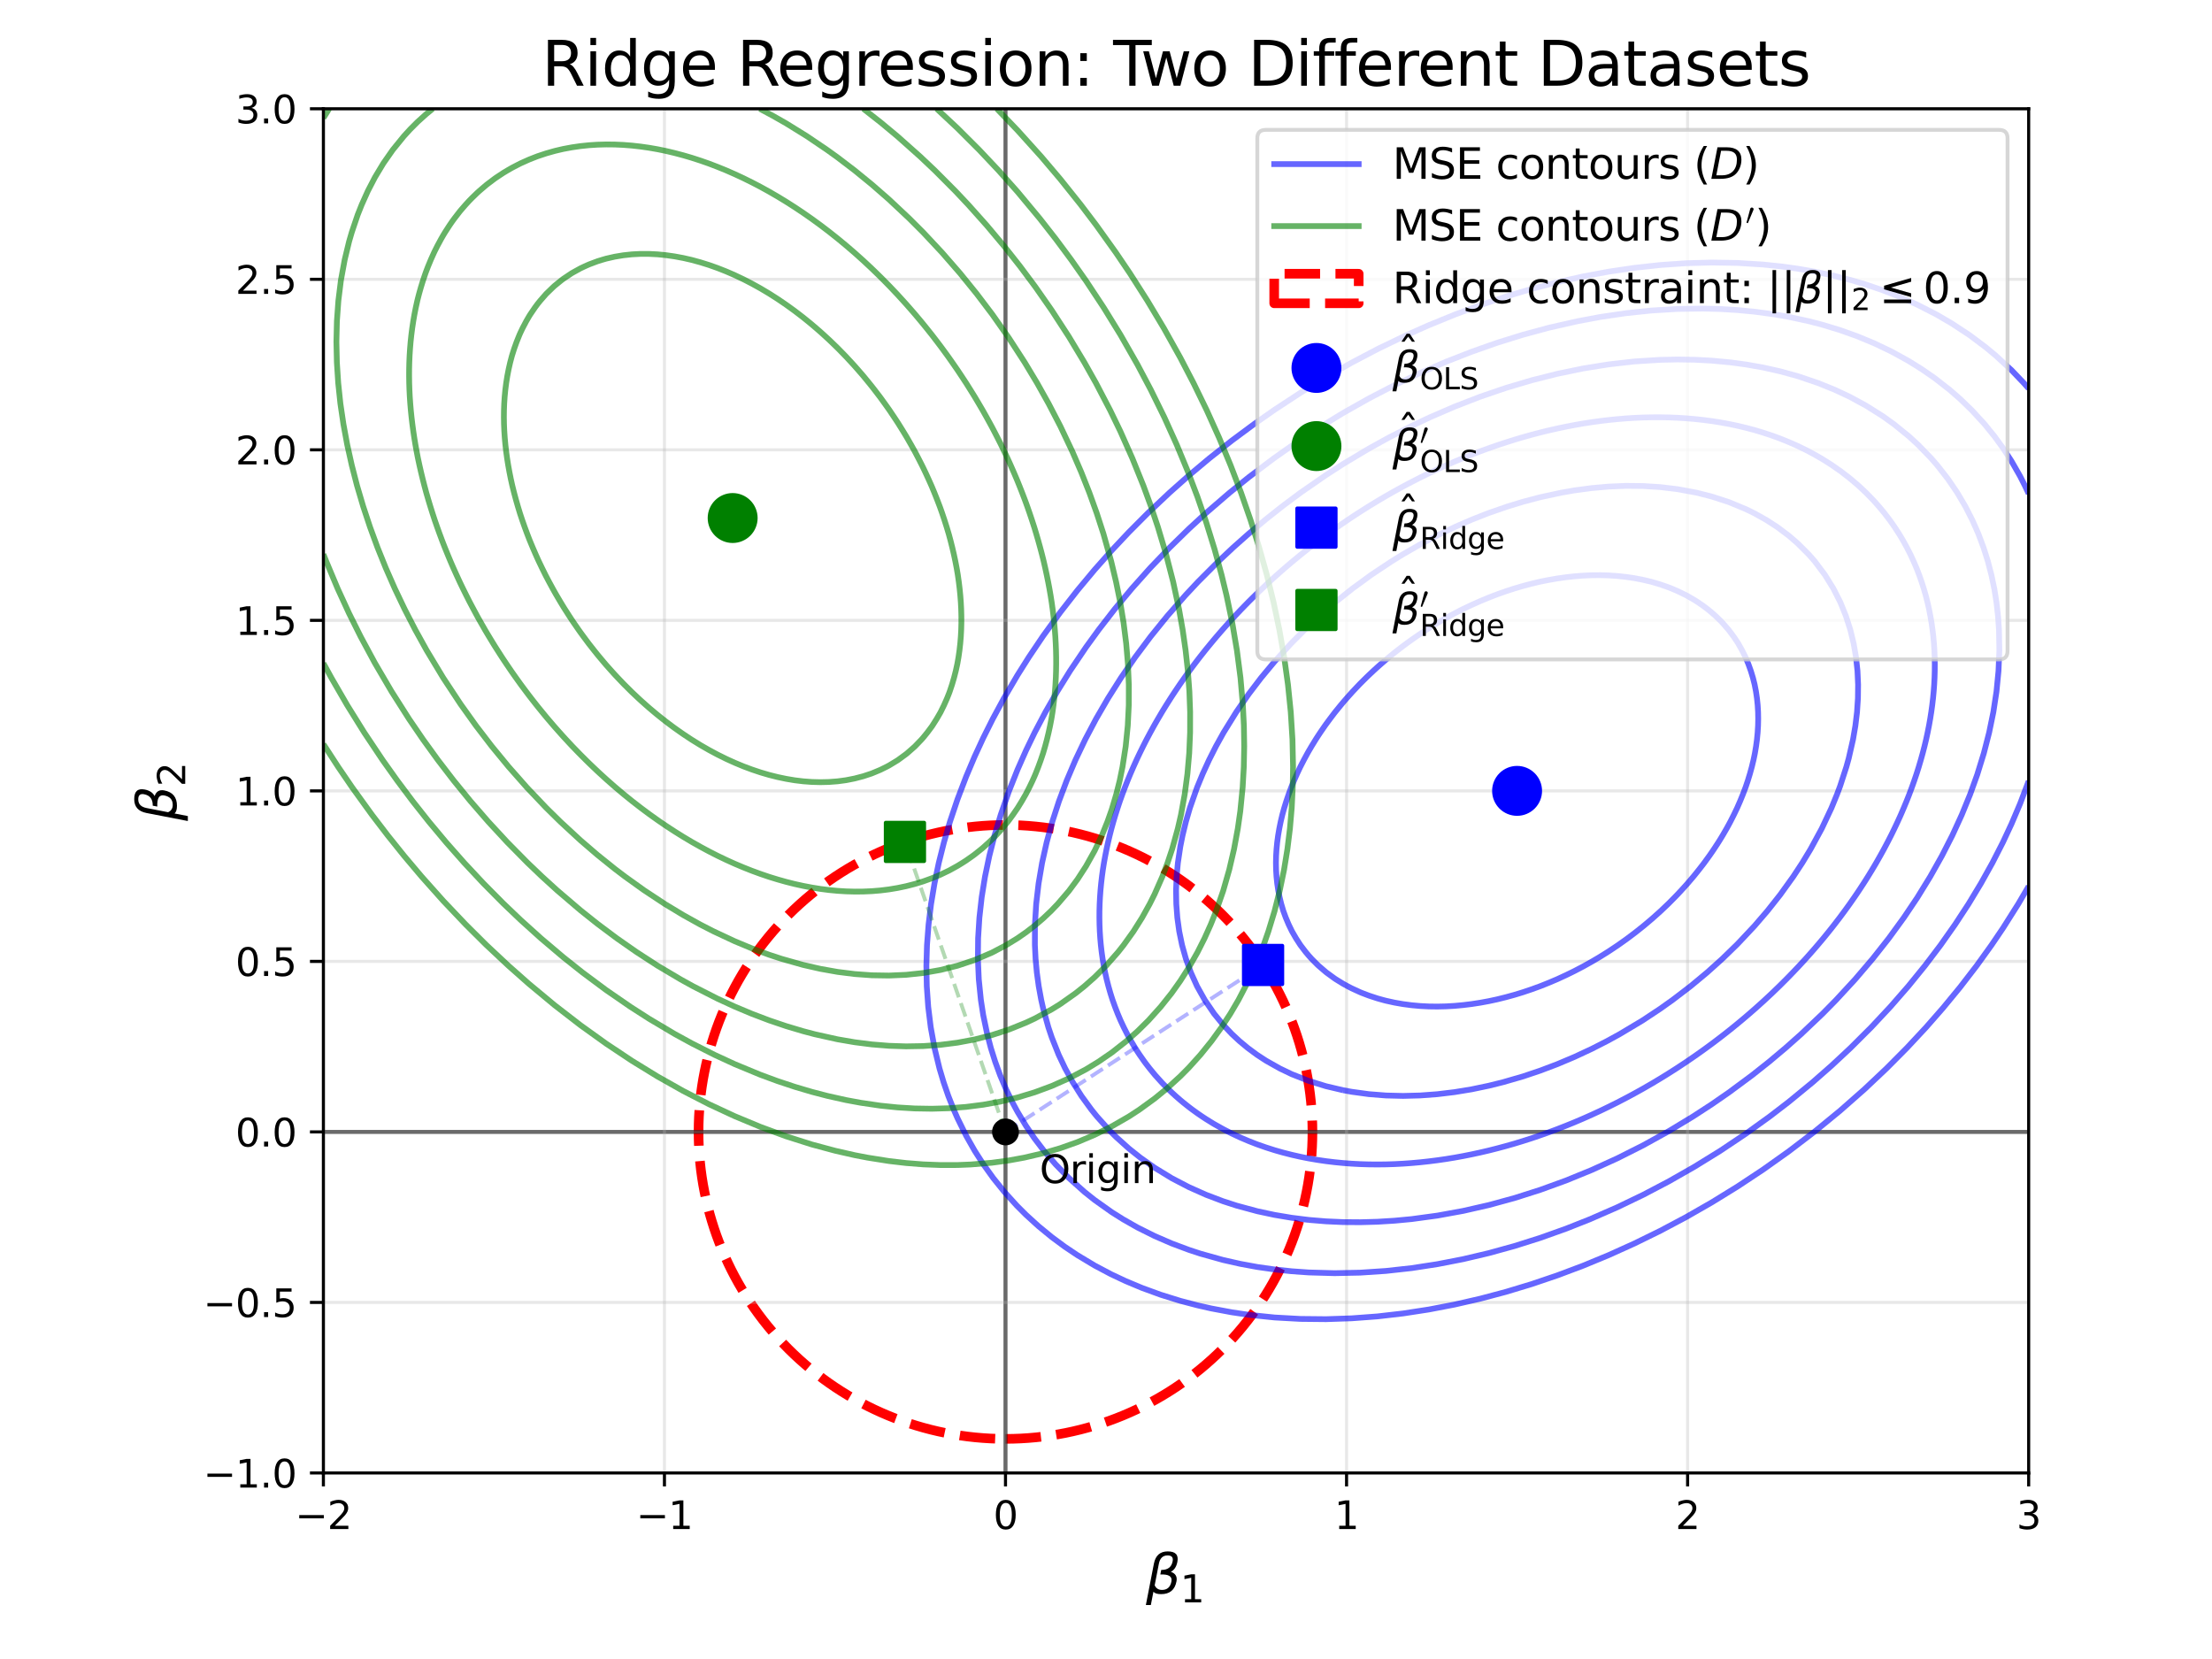 <?xml version="1.0" encoding="utf-8" standalone="no"?>
<!DOCTYPE svg PUBLIC "-//W3C//DTD SVG 1.1//EN"
  "http://www.w3.org/Graphics/SVG/1.1/DTD/svg11.dtd">
<svg xmlns:xlink="http://www.w3.org/1999/xlink" width="576pt" height="432pt" viewBox="0 0 576 432" xmlns="http://www.w3.org/2000/svg" version="1.1">
 <defs>
  <style type="text/css">*{stroke-linejoin: round; stroke-linecap: butt}</style>
 </defs>
 <g id="figure_1">
  <g id="patch_1">
   <path d="M 0 432 
L 576 432 
L 576 0 
L 0 0 
z
" style="fill: #ffffff"/>
  </g>
  <g id="axes_1">
   <g id="patch_2">
    <path d="M 84.21 383.56 
L 528.26 383.56 
L 528.26 28.32 
L 84.21 28.32 
z
" style="fill: #ffffff"/>
   </g>
   <g id="patch_3">
    <path d="M 261.83 374.679 
C 283.027 374.679 303.359 366.257 318.348 351.268 
C 333.337 336.279 341.759 315.947 341.759 294.75 
C 341.759 273.553 333.337 253.221 318.348 238.232 
C 303.359 223.243 283.027 214.821 261.83 214.821 
C 240.633 214.821 220.301 223.243 205.312 238.232 
C 190.323 253.221 181.901 273.553 181.901 294.75 
C 181.901 315.947 190.323 336.279 205.312 351.268 
C 220.301 366.257 240.633 374.679 261.83 374.679 
L 261.83 374.679 
z
" clip-path="url(#p82b1ad6bcb)" style="fill: none; stroke-dasharray: 9.25,4; stroke-dashoffset: 0; stroke: #ff0000; stroke-width: 2.5; stroke-linejoin: miter"/>
   </g>
   <g id="line2d_1">
    <path d="M 84.21 294.75 
L 528.26 294.75 
" clip-path="url(#p82b1ad6bcb)" style="fill: none; stroke: #000000; stroke-opacity: 0.7; stroke-linecap: square"/>
   </g>
   <g id="line2d_2">
    <path d="M 261.83 383.56 
L 261.83 28.32 
" clip-path="url(#p82b1ad6bcb)" style="fill: none; stroke: #000000; stroke-opacity: 0.7; stroke-linecap: square"/>
   </g>
   <g id="matplotlib.axis_1">
    <g id="xtick_1">
     <g id="line2d_3">
      <path d="M 84.21 383.56 
L 84.21 28.32 
" clip-path="url(#p82b1ad6bcb)" style="fill: none; stroke: #b0b0b0; stroke-opacity: 0.3; stroke-width: 0.8; stroke-linecap: square"/>
     </g>
     <g id="line2d_4">
      <defs>
       <path id="ma794ebae3f" d="M 0 0 
L 0 3.5 
" style="stroke: #000000; stroke-width: 0.8"/>
      </defs>
      <g>
       <use xlink:href="#ma794ebae3f" x="84.21" y="383.56" style="stroke: #000000; stroke-width: 0.8"/>
      </g>
     </g>
     <g id="text_1">
      <!-- −2 -->
      <g transform="translate(76.839 398.158) scale(0.1 -0.1)">
       <defs>
        <path id="DejaVuSans-2212" d="M 678 2272 
L 4684 2272 
L 4684 1741 
L 678 1741 
L 678 2272 
z
" transform="scale(0.016)"/>
        <path id="DejaVuSans-32" d="M 1228 531 
L 3431 531 
L 3431 0 
L 469 0 
L 469 531 
Q 828 903 1448 1529 
Q 2069 2156 2228 2338 
Q 2531 2678 2651 2914 
Q 2772 3150 2772 3378 
Q 2772 3750 2511 3984 
Q 2250 4219 1831 4219 
Q 1534 4219 1204 4116 
Q 875 4013 500 3803 
L 500 4441 
Q 881 4594 1212 4672 
Q 1544 4750 1819 4750 
Q 2544 4750 2975 4387 
Q 3406 4025 3406 3419 
Q 3406 3131 3298 2873 
Q 3191 2616 2906 2266 
Q 2828 2175 2409 1742 
Q 1991 1309 1228 531 
z
" transform="scale(0.016)"/>
       </defs>
       <use xlink:href="#DejaVuSans-2212"/>
       <use xlink:href="#DejaVuSans-32" transform="translate(83.789 0)"/>
      </g>
     </g>
    </g>
    <g id="xtick_2">
     <g id="line2d_5">
      <path d="M 173.02 383.56 
L 173.02 28.32 
" clip-path="url(#p82b1ad6bcb)" style="fill: none; stroke: #b0b0b0; stroke-opacity: 0.3; stroke-width: 0.8; stroke-linecap: square"/>
     </g>
     <g id="line2d_6">
      <g>
       <use xlink:href="#ma794ebae3f" x="173.02" y="383.56" style="stroke: #000000; stroke-width: 0.8"/>
      </g>
     </g>
     <g id="text_2">
      <!-- −1 -->
      <g transform="translate(165.649 398.158) scale(0.1 -0.1)">
       <defs>
        <path id="DejaVuSans-31" d="M 794 531 
L 1825 531 
L 1825 4091 
L 703 3866 
L 703 4441 
L 1819 4666 
L 2450 4666 
L 2450 531 
L 3481 531 
L 3481 0 
L 794 0 
L 794 531 
z
" transform="scale(0.016)"/>
       </defs>
       <use xlink:href="#DejaVuSans-2212"/>
       <use xlink:href="#DejaVuSans-31" transform="translate(83.789 0)"/>
      </g>
     </g>
    </g>
    <g id="xtick_3">
     <g id="line2d_7">
      <path d="M 261.83 383.56 
L 261.83 28.32 
" clip-path="url(#p82b1ad6bcb)" style="fill: none; stroke: #b0b0b0; stroke-opacity: 0.3; stroke-width: 0.8; stroke-linecap: square"/>
     </g>
     <g id="line2d_8">
      <g>
       <use xlink:href="#ma794ebae3f" x="261.83" y="383.56" style="stroke: #000000; stroke-width: 0.8"/>
      </g>
     </g>
     <g id="text_3">
      <!-- 0 -->
      <g transform="translate(258.649 398.158) scale(0.1 -0.1)">
       <defs>
        <path id="DejaVuSans-30" d="M 2034 4250 
Q 1547 4250 1301 3770 
Q 1056 3291 1056 2328 
Q 1056 1369 1301 889 
Q 1547 409 2034 409 
Q 2525 409 2770 889 
Q 3016 1369 3016 2328 
Q 3016 3291 2770 3770 
Q 2525 4250 2034 4250 
z
M 2034 4750 
Q 2819 4750 3233 4129 
Q 3647 3509 3647 2328 
Q 3647 1150 3233 529 
Q 2819 -91 2034 -91 
Q 1250 -91 836 529 
Q 422 1150 422 2328 
Q 422 3509 836 4129 
Q 1250 4750 2034 4750 
z
" transform="scale(0.016)"/>
       </defs>
       <use xlink:href="#DejaVuSans-30"/>
      </g>
     </g>
    </g>
    <g id="xtick_4">
     <g id="line2d_9">
      <path d="M 350.64 383.56 
L 350.64 28.32 
" clip-path="url(#p82b1ad6bcb)" style="fill: none; stroke: #b0b0b0; stroke-opacity: 0.3; stroke-width: 0.8; stroke-linecap: square"/>
     </g>
     <g id="line2d_10">
      <g>
       <use xlink:href="#ma794ebae3f" x="350.64" y="383.56" style="stroke: #000000; stroke-width: 0.8"/>
      </g>
     </g>
     <g id="text_4">
      <!-- 1 -->
      <g transform="translate(347.459 398.158) scale(0.1 -0.1)">
       <use xlink:href="#DejaVuSans-31"/>
      </g>
     </g>
    </g>
    <g id="xtick_5">
     <g id="line2d_11">
      <path d="M 439.45 383.56 
L 439.45 28.32 
" clip-path="url(#p82b1ad6bcb)" style="fill: none; stroke: #b0b0b0; stroke-opacity: 0.3; stroke-width: 0.8; stroke-linecap: square"/>
     </g>
     <g id="line2d_12">
      <g>
       <use xlink:href="#ma794ebae3f" x="439.45" y="383.56" style="stroke: #000000; stroke-width: 0.8"/>
      </g>
     </g>
     <g id="text_5">
      <!-- 2 -->
      <g transform="translate(436.269 398.158) scale(0.1 -0.1)">
       <use xlink:href="#DejaVuSans-32"/>
      </g>
     </g>
    </g>
    <g id="xtick_6">
     <g id="line2d_13">
      <path d="M 528.26 383.56 
L 528.26 28.32 
" clip-path="url(#p82b1ad6bcb)" style="fill: none; stroke: #b0b0b0; stroke-opacity: 0.3; stroke-width: 0.8; stroke-linecap: square"/>
     </g>
     <g id="line2d_14">
      <g>
       <use xlink:href="#ma794ebae3f" x="528.26" y="383.56" style="stroke: #000000; stroke-width: 0.8"/>
      </g>
     </g>
     <g id="text_6">
      <!-- 3 -->
      <g transform="translate(525.079 398.158) scale(0.1 -0.1)">
       <defs>
        <path id="DejaVuSans-33" d="M 2597 2516 
Q 3050 2419 3304 2112 
Q 3559 1806 3559 1356 
Q 3559 666 3084 287 
Q 2609 -91 1734 -91 
Q 1441 -91 1130 -33 
Q 819 25 488 141 
L 488 750 
Q 750 597 1062 519 
Q 1375 441 1716 441 
Q 2309 441 2620 675 
Q 2931 909 2931 1356 
Q 2931 1769 2642 2001 
Q 2353 2234 1838 2234 
L 1294 2234 
L 1294 2753 
L 1863 2753 
Q 2328 2753 2575 2939 
Q 2822 3125 2822 3475 
Q 2822 3834 2567 4026 
Q 2313 4219 1838 4219 
Q 1578 4219 1281 4162 
Q 984 4106 628 3988 
L 628 4550 
Q 988 4650 1302 4700 
Q 1616 4750 1894 4750 
Q 2613 4750 3031 4423 
Q 3450 4097 3450 3541 
Q 3450 3153 3228 2886 
Q 3006 2619 2597 2516 
z
" transform="scale(0.016)"/>
       </defs>
       <use xlink:href="#DejaVuSans-33"/>
      </g>
     </g>
    </g>
    <g id="text_7">
     <!-- $\beta_1$ -->
     <g transform="translate(298.395 415.018) scale(0.14 -0.14)">
      <defs>
       <path id="DejaVuSans-Oblique-3b2" d="M 872 216 
L 572 -1331 
L -6 -1331 
L 928 3478 
Q 1206 4903 2538 4903 
Q 3888 4903 3659 3700 
Q 3503 2844 2894 2531 
Q 3713 2250 3553 1416 
Q 3272 -69 1759 -66 
Q 1097 -63 872 216 
z
M 1019 966 
Q 1259 422 1875 425 
Q 2775 425 2966 1406 
Q 3138 2288 1675 2219 
L 1778 2750 
Q 2909 2731 3106 3750 
Q 3241 4438 2509 4434 
Q 1691 4434 1503 3459 
L 1019 966 
z
" transform="scale(0.016)"/>
      </defs>
      <use xlink:href="#DejaVuSans-Oblique-3b2" transform="translate(0 0.391)"/>
      <use xlink:href="#DejaVuSans-31" transform="translate(63.818 -16.016) scale(0.7)"/>
     </g>
    </g>
   </g>
   <g id="matplotlib.axis_2">
    <g id="ytick_1">
     <g id="line2d_15">
      <path d="M 84.21 383.56 
L 528.26 383.56 
" clip-path="url(#p82b1ad6bcb)" style="fill: none; stroke: #b0b0b0; stroke-opacity: 0.3; stroke-width: 0.8; stroke-linecap: square"/>
     </g>
     <g id="line2d_16">
      <defs>
       <path id="md556fa831d" d="M 0 0 
L -3.5 0 
" style="stroke: #000000; stroke-width: 0.8"/>
      </defs>
      <g>
       <use xlink:href="#md556fa831d" x="84.21" y="383.56" style="stroke: #000000; stroke-width: 0.8"/>
      </g>
     </g>
     <g id="text_8">
      <!-- −1.0 -->
      <g transform="translate(52.927 387.359) scale(0.1 -0.1)">
       <defs>
        <path id="DejaVuSans-2e" d="M 684 794 
L 1344 794 
L 1344 0 
L 684 0 
L 684 794 
z
" transform="scale(0.016)"/>
       </defs>
       <use xlink:href="#DejaVuSans-2212"/>
       <use xlink:href="#DejaVuSans-31" transform="translate(83.789 0)"/>
       <use xlink:href="#DejaVuSans-2e" transform="translate(147.412 0)"/>
       <use xlink:href="#DejaVuSans-30" transform="translate(179.199 0)"/>
      </g>
     </g>
    </g>
    <g id="ytick_2">
     <g id="line2d_17">
      <path d="M 84.21 339.155 
L 528.26 339.155 
" clip-path="url(#p82b1ad6bcb)" style="fill: none; stroke: #b0b0b0; stroke-opacity: 0.3; stroke-width: 0.8; stroke-linecap: square"/>
     </g>
     <g id="line2d_18">
      <g>
       <use xlink:href="#md556fa831d" x="84.21" y="339.155" style="stroke: #000000; stroke-width: 0.8"/>
      </g>
     </g>
     <g id="text_9">
      <!-- −0.5 -->
      <g transform="translate(52.927 342.954) scale(0.1 -0.1)">
       <defs>
        <path id="DejaVuSans-35" d="M 691 4666 
L 3169 4666 
L 3169 4134 
L 1269 4134 
L 1269 2991 
Q 1406 3038 1543 3061 
Q 1681 3084 1819 3084 
Q 2600 3084 3056 2656 
Q 3513 2228 3513 1497 
Q 3513 744 3044 326 
Q 2575 -91 1722 -91 
Q 1428 -91 1123 -41 
Q 819 9 494 109 
L 494 744 
Q 775 591 1075 516 
Q 1375 441 1709 441 
Q 2250 441 2565 725 
Q 2881 1009 2881 1497 
Q 2881 1984 2565 2268 
Q 2250 2553 1709 2553 
Q 1456 2553 1204 2497 
Q 953 2441 691 2322 
L 691 4666 
z
" transform="scale(0.016)"/>
       </defs>
       <use xlink:href="#DejaVuSans-2212"/>
       <use xlink:href="#DejaVuSans-30" transform="translate(83.789 0)"/>
       <use xlink:href="#DejaVuSans-2e" transform="translate(147.412 0)"/>
       <use xlink:href="#DejaVuSans-35" transform="translate(179.199 0)"/>
      </g>
     </g>
    </g>
    <g id="ytick_3">
     <g id="line2d_19">
      <path d="M 84.21 294.75 
L 528.26 294.75 
" clip-path="url(#p82b1ad6bcb)" style="fill: none; stroke: #b0b0b0; stroke-opacity: 0.3; stroke-width: 0.8; stroke-linecap: square"/>
     </g>
     <g id="line2d_20">
      <g>
       <use xlink:href="#md556fa831d" x="84.21" y="294.75" style="stroke: #000000; stroke-width: 0.8"/>
      </g>
     </g>
     <g id="text_10">
      <!-- 0.0 -->
      <g transform="translate(61.307 298.549) scale(0.1 -0.1)">
       <use xlink:href="#DejaVuSans-30"/>
       <use xlink:href="#DejaVuSans-2e" transform="translate(63.623 0)"/>
       <use xlink:href="#DejaVuSans-30" transform="translate(95.41 0)"/>
      </g>
     </g>
    </g>
    <g id="ytick_4">
     <g id="line2d_21">
      <path d="M 84.21 250.345 
L 528.26 250.345 
" clip-path="url(#p82b1ad6bcb)" style="fill: none; stroke: #b0b0b0; stroke-opacity: 0.3; stroke-width: 0.8; stroke-linecap: square"/>
     </g>
     <g id="line2d_22">
      <g>
       <use xlink:href="#md556fa831d" x="84.21" y="250.345" style="stroke: #000000; stroke-width: 0.8"/>
      </g>
     </g>
     <g id="text_11">
      <!-- 0.5 -->
      <g transform="translate(61.307 254.144) scale(0.1 -0.1)">
       <use xlink:href="#DejaVuSans-30"/>
       <use xlink:href="#DejaVuSans-2e" transform="translate(63.623 0)"/>
       <use xlink:href="#DejaVuSans-35" transform="translate(95.41 0)"/>
      </g>
     </g>
    </g>
    <g id="ytick_5">
     <g id="line2d_23">
      <path d="M 84.21 205.94 
L 528.26 205.94 
" clip-path="url(#p82b1ad6bcb)" style="fill: none; stroke: #b0b0b0; stroke-opacity: 0.3; stroke-width: 0.8; stroke-linecap: square"/>
     </g>
     <g id="line2d_24">
      <g>
       <use xlink:href="#md556fa831d" x="84.21" y="205.94" style="stroke: #000000; stroke-width: 0.8"/>
      </g>
     </g>
     <g id="text_12">
      <!-- 1.0 -->
      <g transform="translate(61.307 209.739) scale(0.1 -0.1)">
       <use xlink:href="#DejaVuSans-31"/>
       <use xlink:href="#DejaVuSans-2e" transform="translate(63.623 0)"/>
       <use xlink:href="#DejaVuSans-30" transform="translate(95.41 0)"/>
      </g>
     </g>
    </g>
    <g id="ytick_6">
     <g id="line2d_25">
      <path d="M 84.21 161.535 
L 528.26 161.535 
" clip-path="url(#p82b1ad6bcb)" style="fill: none; stroke: #b0b0b0; stroke-opacity: 0.3; stroke-width: 0.8; stroke-linecap: square"/>
     </g>
     <g id="line2d_26">
      <g>
       <use xlink:href="#md556fa831d" x="84.21" y="161.535" style="stroke: #000000; stroke-width: 0.8"/>
      </g>
     </g>
     <g id="text_13">
      <!-- 1.5 -->
      <g transform="translate(61.307 165.334) scale(0.1 -0.1)">
       <use xlink:href="#DejaVuSans-31"/>
       <use xlink:href="#DejaVuSans-2e" transform="translate(63.623 0)"/>
       <use xlink:href="#DejaVuSans-35" transform="translate(95.41 0)"/>
      </g>
     </g>
    </g>
    <g id="ytick_7">
     <g id="line2d_27">
      <path d="M 84.21 117.13 
L 528.26 117.13 
" clip-path="url(#p82b1ad6bcb)" style="fill: none; stroke: #b0b0b0; stroke-opacity: 0.3; stroke-width: 0.8; stroke-linecap: square"/>
     </g>
     <g id="line2d_28">
      <g>
       <use xlink:href="#md556fa831d" x="84.21" y="117.13" style="stroke: #000000; stroke-width: 0.8"/>
      </g>
     </g>
     <g id="text_14">
      <!-- 2.0 -->
      <g transform="translate(61.307 120.929) scale(0.1 -0.1)">
       <use xlink:href="#DejaVuSans-32"/>
       <use xlink:href="#DejaVuSans-2e" transform="translate(63.623 0)"/>
       <use xlink:href="#DejaVuSans-30" transform="translate(95.41 0)"/>
      </g>
     </g>
    </g>
    <g id="ytick_8">
     <g id="line2d_29">
      <path d="M 84.21 72.725 
L 528.26 72.725 
" clip-path="url(#p82b1ad6bcb)" style="fill: none; stroke: #b0b0b0; stroke-opacity: 0.3; stroke-width: 0.8; stroke-linecap: square"/>
     </g>
     <g id="line2d_30">
      <g>
       <use xlink:href="#md556fa831d" x="84.21" y="72.725" style="stroke: #000000; stroke-width: 0.8"/>
      </g>
     </g>
     <g id="text_15">
      <!-- 2.5 -->
      <g transform="translate(61.307 76.524) scale(0.1 -0.1)">
       <use xlink:href="#DejaVuSans-32"/>
       <use xlink:href="#DejaVuSans-2e" transform="translate(63.623 0)"/>
       <use xlink:href="#DejaVuSans-35" transform="translate(95.41 0)"/>
      </g>
     </g>
    </g>
    <g id="ytick_9">
     <g id="line2d_31">
      <path d="M 84.21 28.32 
L 528.26 28.32 
" clip-path="url(#p82b1ad6bcb)" style="fill: none; stroke: #b0b0b0; stroke-opacity: 0.3; stroke-width: 0.8; stroke-linecap: square"/>
     </g>
     <g id="line2d_32">
      <g>
       <use xlink:href="#md556fa831d" x="84.21" y="28.32" style="stroke: #000000; stroke-width: 0.8"/>
      </g>
     </g>
     <g id="text_16">
      <!-- 3.0 -->
      <g transform="translate(61.307 32.119) scale(0.1 -0.1)">
       <use xlink:href="#DejaVuSans-33"/>
       <use xlink:href="#DejaVuSans-2e" transform="translate(63.623 0)"/>
       <use xlink:href="#DejaVuSans-30" transform="translate(95.41 0)"/>
      </g>
     </g>
    </g>
    <g id="text_17">
     <!-- $\beta_2$ -->
     <g transform="translate(45.987 213.78) rotate(-90) scale(0.14 -0.14)">
      <use xlink:href="#DejaVuSans-Oblique-3b2" transform="translate(0 0.391)"/>
      <use xlink:href="#DejaVuSans-32" transform="translate(63.818 -16.016) scale(0.7)"/>
     </g>
    </g>
   </g>
   <g id="QuadContourSet_1">
    <path d="M 360.904 260.59 
L 360.13 260.386 
L 358.673 259.981 
L 356.442 259.248 
L 354.742 258.601 
L 354.21 258.386 
L 351.979 257.362 
L 350.922 256.816 
L 349.747 256.168 
L 347.9 255.031 
L 347.516 254.777 
L 345.414 253.246 
L 345.285 253.144 
L 343.324 251.461 
L 343.053 251.208 
L 341.538 249.676 
L 340.822 248.884 
L 339.988 247.89 
L 338.629 246.105 
L 338.59 246.05 
L 337.472 244.32 
L 336.443 242.535 
L 336.359 242.372 
L 335.574 240.75 
L 334.818 238.965 
L 334.165 237.18 
L 334.128 237.061 
L 333.635 235.395 
L 333.197 233.609 
L 332.846 231.824 
L 332.579 230.039 
L 332.394 228.254 
L 332.286 226.469 
L 332.253 224.684 
L 332.292 222.899 
L 332.402 221.114 
L 332.578 219.328 
L 332.82 217.543 
L 333.124 215.758 
L 333.489 213.973 
L 333.912 212.188 
L 334.128 211.393 
L 334.403 210.403 
L 334.958 208.618 
L 335.567 206.833 
L 336.229 205.047 
L 336.359 204.725 
L 336.964 203.262 
L 337.755 201.477 
L 338.59 199.701 
L 338.595 199.692 
L 339.515 197.907 
L 340.483 196.122 
L 340.822 195.528 
L 341.521 194.337 
L 342.617 192.552 
L 343.053 191.873 
L 343.784 190.766 
L 345.01 188.981 
L 345.285 188.597 
L 346.316 187.196 
L 347.516 185.619 
L 347.679 185.411 
L 349.13 183.626 
L 349.747 182.891 
L 350.655 181.841 
L 351.979 180.354 
L 352.253 180.056 
L 353.942 178.271 
L 354.21 177.995 
L 355.728 176.485 
L 356.442 175.794 
L 357.607 174.7 
L 358.673 173.725 
L 359.588 172.915 
L 360.904 171.779 
L 361.682 171.13 
L 363.136 169.946 
L 363.9 169.345 
L 365.367 168.218 
L 366.257 167.56 
L 367.599 166.589 
L 368.767 165.775 
L 369.83 165.051 
L 371.449 163.99 
L 372.062 163.597 
L 374.293 162.224 
L 374.326 162.204 
L 376.524 160.942 
L 377.475 160.419 
L 378.756 159.731 
L 380.892 158.634 
L 380.987 158.586 
L 383.219 157.527 
L 384.725 156.849 
L 385.45 156.53 
L 387.681 155.606 
L 389.077 155.064 
L 389.913 154.746 
L 392.144 153.959 
L 394.223 153.279 
L 394.376 153.23 
L 396.607 152.58 
L 398.838 151.99 
L 400.935 151.494 
L 401.07 151.462 
L 403.301 151.014 
L 405.533 150.63 
L 407.764 150.313 
L 409.995 150.067 
L 412.227 149.893 
L 414.458 149.795 
L 416.69 149.776 
L 418.921 149.838 
L 421.152 149.987 
L 423.384 150.225 
L 425.615 150.556 
L 427.847 150.984 
L 429.993 151.494 
L 430.078 151.515 
L 432.309 152.178 
L 434.541 152.958 
L 435.343 153.279 
L 436.772 153.887 
L 439.004 154.966 
L 439.185 155.064 
L 441.235 156.244 
L 442.181 156.849 
L 443.467 157.732 
L 444.661 158.634 
L 445.698 159.479 
L 446.755 160.419 
L 447.929 161.552 
L 448.553 162.204 
L 450.115 163.99 
L 450.161 164.047 
L 451.447 165.775 
L 452.392 167.185 
L 452.627 167.56 
L 453.635 169.345 
L 454.526 171.13 
L 454.624 171.351 
L 455.273 172.915 
L 455.914 174.7 
L 456.457 176.485 
L 456.855 178.064 
L 456.904 178.271 
L 457.249 180.056 
L 457.511 181.841 
L 457.694 183.626 
L 457.8 185.411 
L 457.832 187.196 
L 457.793 188.981 
L 457.686 190.766 
L 457.512 192.552 
L 457.274 194.337 
L 456.974 196.122 
L 456.855 196.709 
L 456.605 197.907 
L 456.172 199.692 
L 455.681 201.477 
L 455.135 203.262 
L 454.624 204.78 
L 454.531 205.047 
L 453.854 206.833 
L 453.125 208.618 
L 452.392 210.295 
L 452.344 210.403 
L 451.485 212.188 
L 450.578 213.973 
L 450.161 214.75 
L 449.605 215.758 
L 448.569 217.543 
L 447.929 218.597 
L 447.472 219.328 
L 446.307 221.114 
L 445.698 222.009 
L 445.076 222.899 
L 443.78 224.684 
L 443.467 225.099 
L 442.403 226.469 
L 441.235 227.925 
L 440.964 228.254 
L 439.439 230.039 
L 439.004 230.533 
L 437.831 231.824 
L 436.772 232.957 
L 436.143 233.609 
L 434.541 235.227 
L 434.37 235.395 
L 432.492 237.18 
L 432.309 237.349 
L 430.507 238.965 
L 430.078 239.34 
L 428.411 240.75 
L 427.847 241.215 
L 426.192 242.535 
L 425.615 242.984 
L 423.838 244.32 
L 423.384 244.654 
L 421.334 246.105 
L 421.152 246.231 
L 418.921 247.715 
L 418.647 247.89 
L 416.69 249.112 
L 415.748 249.676 
L 414.458 250.431 
L 412.622 251.461 
L 412.227 251.678 
L 409.995 252.843 
L 409.183 253.246 
L 407.764 253.935 
L 405.533 254.964 
L 405.378 255.031 
L 403.301 255.911 
L 401.07 256.803 
L 401.034 256.816 
L 398.838 257.613 
L 396.607 258.366 
L 395.847 258.601 
L 394.376 259.047 
L 392.144 259.661 
L 389.913 260.215 
L 389.125 260.386 
L 387.681 260.694 
L 385.45 261.105 
L 383.219 261.448 
L 380.987 261.723 
L 378.756 261.927 
L 376.524 262.055 
L 374.293 262.106 
L 372.062 262.077 
L 369.83 261.963 
L 367.599 261.761 
L 365.367 261.468 
L 363.136 261.079 
L 360.904 260.59 
z
" clip-path="url(#p82b1ad6bcb)" style="fill: none; stroke: #0000ff; stroke-opacity: 0.6; stroke-width: 1.5"/>
    <path d="M 349.747 283.893 
L 345.285 282.845 
L 340.822 281.468 
L 336.359 279.708 
L 333.291 278.238 
L 329.665 276.196 
L 327.325 274.667 
L 324.909 272.882 
L 322.76 271.097 
L 320.739 269.215 
L 318.508 266.849 
L 316.144 263.957 
L 313.713 260.386 
L 311.715 256.816 
L 310.101 253.246 
L 308.81 249.676 
L 307.807 246.105 
L 307.068 242.535 
L 306.576 238.965 
L 306.307 235.395 
L 306.247 231.824 
L 306.388 228.254 
L 306.719 224.684 
L 307.351 220.455 
L 307.932 217.543 
L 308.803 213.973 
L 309.841 210.403 
L 311.721 205.047 
L 313.192 201.477 
L 314.828 197.907 
L 316.632 194.337 
L 318.612 190.766 
L 321.928 185.411 
L 325.202 180.678 
L 328.397 176.485 
L 331.896 172.274 
L 336.189 167.56 
L 339.739 163.99 
L 343.557 160.419 
L 347.681 156.849 
L 352.159 153.279 
L 357.046 149.709 
L 362.412 146.138 
L 365.367 144.313 
L 369.83 141.757 
L 375.122 138.998 
L 378.87 137.213 
L 383.219 135.323 
L 387.681 133.575 
L 392.651 131.857 
L 396.607 130.655 
L 401.07 129.477 
L 406.582 128.287 
L 409.995 127.695 
L 414.458 127.098 
L 418.921 126.702 
L 423.384 126.518 
L 427.847 126.559 
L 432.309 126.838 
L 436.772 127.37 
L 441.757 128.287 
L 445.698 129.283 
L 450.161 130.733 
L 454.624 132.578 
L 456.855 133.663 
L 459.995 135.428 
L 462.754 137.213 
L 465.781 139.478 
L 468.012 141.4 
L 470.97 144.353 
L 472.538 146.138 
L 475.218 149.709 
L 477.423 153.279 
L 479.228 156.849 
L 480.672 160.419 
L 481.817 163.99 
L 482.681 167.56 
L 483.299 171.13 
L 483.683 174.7 
L 483.844 178.271 
L 483.802 181.841 
L 483.566 185.411 
L 483.136 188.981 
L 482.527 192.552 
L 481.4 197.489 
L 480.788 199.692 
L 479.169 204.678 
L 478.364 206.833 
L 476.904 210.403 
L 474.383 215.758 
L 471.472 221.114 
L 469.311 224.684 
L 466.966 228.254 
L 463.549 233.005 
L 460.246 237.18 
L 456.855 241.126 
L 452.392 245.872 
L 448.479 249.676 
L 444.507 253.246 
L 440.21 256.816 
L 435.538 260.386 
L 432.309 262.682 
L 427.685 265.742 
L 421.716 269.312 
L 418.458 271.097 
L 414.458 273.136 
L 409.995 275.215 
L 405.533 277.098 
L 401.07 278.788 
L 396.607 280.29 
L 391.359 281.808 
L 387.681 282.719 
L 383.219 283.653 
L 378.756 284.385 
L 374.293 284.922 
L 369.83 285.256 
L 365.367 285.374 
L 360.904 285.263 
L 356.442 284.91 
L 351.979 284.299 
L 349.747 283.893 
L 349.747 283.893 
" clip-path="url(#p82b1ad6bcb)" style="fill: none; stroke: #0000ff; stroke-opacity: 0.6; stroke-width: 1.5"/>
    <path d="M 340.822 301.655 
L 339.739 301.444 
L 338.59 301.213 
L 336.359 300.707 
L 334.128 300.14 
L 332.423 299.659 
L 331.896 299.506 
L 329.665 298.794 
L 327.433 298.015 
L 327.06 297.874 
L 325.202 297.147 
L 322.971 296.202 
L 322.721 296.089 
L 320.739 295.157 
L 319.051 294.304 
L 318.508 294.019 
L 316.276 292.771 
L 315.851 292.519 
L 314.045 291.402 
L 313.025 290.733 
L 311.814 289.906 
L 310.488 288.948 
L 309.582 288.265 
L 308.196 287.163 
L 307.351 286.461 
L 306.112 285.378 
L 305.119 284.469 
L 304.207 283.593 
L 302.888 282.263 
L 302.457 281.808 
L 300.849 280.023 
L 300.656 279.798 
L 299.377 278.238 
L 298.425 277.01 
L 298.01 276.452 
L 296.754 274.667 
L 296.194 273.822 
L 295.595 272.882 
L 294.525 271.097 
L 293.962 270.096 
L 293.538 269.312 
L 292.635 267.527 
L 291.797 265.742 
L 291.731 265.591 
L 291.041 263.957 
L 290.347 262.171 
L 289.711 260.386 
L 289.499 259.736 
L 289.142 258.601 
L 288.633 256.816 
L 288.176 255.031 
L 287.771 253.246 
L 287.417 251.461 
L 287.268 250.595 
L 287.115 249.676 
L 286.865 247.89 
L 286.66 246.105 
L 286.501 244.32 
L 286.385 242.535 
L 286.313 240.75 
L 286.283 238.965 
L 286.294 237.18 
L 286.346 235.395 
L 286.438 233.609 
L 286.568 231.824 
L 286.737 230.039 
L 286.943 228.254 
L 287.186 226.469 
L 287.268 225.946 
L 287.469 224.684 
L 287.79 222.899 
L 288.146 221.114 
L 288.537 219.328 
L 288.961 217.543 
L 289.418 215.758 
L 289.499 215.464 
L 289.917 213.973 
L 290.451 212.188 
L 291.016 210.403 
L 291.612 208.618 
L 291.731 208.281 
L 292.25 206.833 
L 292.921 205.047 
L 293.622 203.262 
L 293.962 202.434 
L 294.361 201.477 
L 295.137 199.692 
L 295.941 197.907 
L 296.194 197.367 
L 296.786 196.122 
L 297.664 194.337 
L 298.425 192.839 
L 298.573 192.552 
L 299.526 190.766 
L 300.506 188.981 
L 300.656 188.716 
L 301.531 187.196 
L 302.585 185.411 
L 302.888 184.912 
L 303.681 183.626 
L 304.81 181.841 
L 305.119 181.364 
L 305.982 180.056 
L 307.186 178.271 
L 307.351 178.032 
L 308.437 176.485 
L 309.582 174.888 
L 309.719 174.7 
L 311.051 172.915 
L 311.814 171.913 
L 312.419 171.13 
L 313.827 169.345 
L 314.045 169.075 
L 315.286 167.56 
L 316.276 166.373 
L 316.783 165.775 
L 318.326 163.99 
L 318.508 163.783 
L 319.922 162.204 
L 320.739 161.307 
L 321.562 160.419 
L 322.971 158.924 
L 323.249 158.634 
L 324.99 156.849 
L 325.202 156.635 
L 326.789 155.064 
L 327.433 154.436 
L 328.641 153.279 
L 329.665 152.314 
L 330.55 151.494 
L 331.896 150.266 
L 332.519 149.709 
L 334.128 148.29 
L 334.551 147.923 
L 336.359 146.382 
L 336.651 146.138 
L 338.59 144.539 
L 338.82 144.353 
L 340.822 142.758 
L 341.066 142.568 
L 343.053 141.037 
L 343.391 140.783 
L 345.285 139.374 
L 345.801 138.998 
L 347.516 137.765 
L 348.301 137.213 
L 349.747 136.209 
L 350.898 135.428 
L 351.979 134.704 
L 353.598 133.642 
L 354.21 133.247 
L 356.409 131.857 
L 356.442 131.837 
L 358.673 130.48 
L 359.36 130.072 
L 360.904 129.168 
L 362.445 128.287 
L 363.136 127.898 
L 365.367 126.672 
L 365.685 126.502 
L 367.599 125.493 
L 369.112 124.717 
L 369.83 124.353 
L 372.062 123.256 
L 372.743 122.932 
L 374.293 122.203 
L 376.524 121.184 
L 376.61 121.147 
L 378.756 120.214 
L 380.782 119.361 
L 380.987 119.276 
L 383.219 118.385 
L 385.316 117.576 
L 385.45 117.525 
L 387.681 116.713 
L 389.913 115.932 
L 390.336 115.791 
L 392.144 115.196 
L 394.376 114.495 
L 396.015 114.006 
L 396.607 113.832 
L 398.838 113.211 
L 401.07 112.625 
L 402.713 112.221 
L 403.301 112.078 
L 405.533 111.574 
L 407.764 111.106 
L 409.995 110.676 
L 411.365 110.436 
L 412.227 110.287 
L 414.458 109.94 
L 416.69 109.633 
L 418.921 109.366 
L 421.152 109.14 
L 423.384 108.955 
L 425.615 108.814 
L 427.847 108.716 
L 430.078 108.663 
L 432.309 108.656 
L 434.541 108.697 
L 436.772 108.785 
L 439.004 108.922 
L 441.235 109.11 
L 443.467 109.35 
L 445.698 109.643 
L 447.929 109.99 
L 450.161 110.393 
L 450.372 110.436 
L 452.392 110.862 
L 454.624 111.393 
L 456.855 111.985 
L 457.663 112.221 
L 459.086 112.651 
L 461.318 113.389 
L 463.027 114.006 
L 463.549 114.201 
L 465.781 115.102 
L 467.362 115.791 
L 468.012 116.085 
L 470.243 117.166 
L 471.036 117.576 
L 472.475 118.35 
L 474.238 119.361 
L 474.706 119.641 
L 476.938 121.055 
L 477.074 121.147 
L 479.169 122.609 
L 479.606 122.932 
L 481.4 124.314 
L 481.897 124.717 
L 483.632 126.189 
L 483.983 126.502 
L 485.863 128.259 
L 485.892 128.287 
L 487.632 130.072 
L 488.095 130.571 
L 489.235 131.857 
L 490.326 133.157 
L 490.717 133.642 
L 492.079 135.428 
L 492.557 136.091 
L 493.334 137.213 
L 494.498 138.998 
L 494.789 139.471 
L 495.564 140.783 
L 496.551 142.568 
L 497.02 143.475 
L 497.458 144.353 
L 498.287 146.138 
L 499.053 147.923 
L 499.252 148.423 
L 499.745 149.709 
L 500.374 151.494 
L 500.946 153.279 
L 501.464 155.064 
L 501.483 155.137 
L 501.916 156.849 
L 502.317 158.634 
L 502.668 160.419 
L 502.97 162.204 
L 503.225 163.99 
L 503.432 165.775 
L 503.594 167.56 
L 503.711 169.345 
L 503.715 169.426 
L 503.783 171.13 
L 503.813 172.915 
L 503.801 174.7 
L 503.75 176.485 
L 503.715 177.172 
L 503.657 178.271 
L 503.525 180.056 
L 503.354 181.841 
L 503.145 183.626 
L 502.899 185.411 
L 502.617 187.196 
L 502.299 188.981 
L 501.946 190.766 
L 501.559 192.552 
L 501.483 192.871 
L 501.13 194.337 
L 500.667 196.122 
L 500.17 197.907 
L 499.642 199.692 
L 499.252 200.932 
L 499.078 201.477 
L 498.474 203.262 
L 497.839 205.047 
L 497.173 206.833 
L 497.02 207.223 
L 496.466 208.618 
L 495.726 210.403 
L 494.958 212.188 
L 494.789 212.564 
L 494.146 213.973 
L 493.303 215.758 
L 492.557 217.286 
L 492.43 217.543 
L 491.512 219.328 
L 490.567 221.114 
L 490.326 221.555 
L 489.58 222.899 
L 488.561 224.684 
L 488.095 225.478 
L 487.503 226.469 
L 486.41 228.254 
L 485.863 229.123 
L 485.278 230.039 
L 484.11 231.824 
L 483.632 232.536 
L 482.9 233.609 
L 481.657 235.395 
L 481.4 235.753 
L 480.366 237.18 
L 479.169 238.798 
L 479.044 238.965 
L 477.67 240.75 
L 476.938 241.684 
L 476.259 242.535 
L 474.809 244.32 
L 474.706 244.444 
L 473.305 246.105 
L 472.475 247.072 
L 471.761 247.89 
L 470.243 249.599 
L 470.174 249.676 
L 468.53 251.461 
L 468.012 252.013 
L 466.837 253.246 
L 465.781 254.337 
L 465.097 255.031 
L 463.549 256.576 
L 463.304 256.816 
L 461.454 258.601 
L 461.318 258.731 
L 459.542 260.386 
L 459.086 260.805 
L 457.57 262.171 
L 456.855 262.807 
L 455.536 263.957 
L 454.624 264.74 
L 453.435 265.742 
L 452.392 266.608 
L 451.265 267.527 
L 450.161 268.413 
L 449.02 269.312 
L 447.929 270.158 
L 446.695 271.097 
L 445.698 271.846 
L 444.287 272.882 
L 443.467 273.477 
L 441.79 274.667 
L 441.235 275.056 
L 439.198 276.452 
L 439.004 276.584 
L 436.772 278.058 
L 436.495 278.238 
L 434.541 279.482 
L 433.673 280.023 
L 432.309 280.86 
L 430.73 281.808 
L 430.078 282.194 
L 427.847 283.482 
L 427.65 283.593 
L 425.615 284.721 
L 424.4 285.378 
L 423.384 285.92 
L 421.152 287.079 
L 420.984 287.163 
L 418.921 288.188 
L 417.347 288.948 
L 416.69 289.262 
L 414.458 290.292 
L 413.47 290.733 
L 412.227 291.282 
L 409.995 292.234 
L 409.301 292.519 
L 407.764 293.142 
L 405.533 294.015 
L 404.764 294.304 
L 403.301 294.846 
L 401.07 295.639 
L 399.749 296.089 
L 398.838 296.395 
L 396.607 297.109 
L 394.376 297.789 
L 394.081 297.874 
L 392.144 298.425 
L 389.913 299.024 
L 387.681 299.589 
L 387.384 299.659 
L 385.45 300.109 
L 383.219 300.591 
L 380.987 301.036 
L 378.756 301.444 
L 378.755 301.444 
L 376.524 301.806 
L 374.293 302.129 
L 372.062 302.412 
L 369.83 302.655 
L 367.599 302.856 
L 365.367 303.015 
L 363.136 303.13 
L 360.904 303.201 
L 358.673 303.226 
L 356.442 303.205 
L 354.21 303.136 
L 351.979 303.019 
L 349.747 302.851 
L 347.516 302.632 
L 345.285 302.361 
L 343.053 302.036 
L 340.822 301.655 
z
" clip-path="url(#p82b1ad6bcb)" style="fill: none; stroke: #0000ff; stroke-opacity: 0.6; stroke-width: 1.5"/>
    <path d="M 340.822 317.664 
L 336.359 317.109 
L 331.896 316.36 
L 327.433 315.407 
L 322.006 313.94 
L 318.508 312.806 
L 314.045 311.115 
L 309.582 309.125 
L 305.119 306.798 
L 300.656 304.067 
L 296.941 301.444 
L 293.962 299.071 
L 290.65 296.089 
L 288.856 294.304 
L 285.643 290.733 
L 284.201 288.948 
L 281.602 285.378 
L 279.342 281.808 
L 277.38 278.238 
L 275.683 274.667 
L 273.88 270.138 
L 273.001 267.527 
L 271.648 262.662 
L 271.137 260.386 
L 270.481 256.816 
L 269.992 253.246 
L 269.661 249.676 
L 269.484 246.105 
L 269.495 240.75 
L 269.822 235.395 
L 270.447 230.039 
L 271.356 224.684 
L 272.552 219.328 
L 274.016 213.973 
L 275.757 208.618 
L 277.766 203.262 
L 280.043 197.907 
L 282.59 192.552 
L 285.415 187.196 
L 288.521 181.841 
L 291.911 176.485 
L 295.606 171.13 
L 299.613 165.775 
L 303.95 160.419 
L 308.638 155.064 
L 311.969 151.494 
L 317.315 146.138 
L 321.117 142.568 
L 325.202 138.937 
L 329.665 135.196 
L 334.128 131.669 
L 338.666 128.287 
L 345.285 123.703 
L 349.747 120.825 
L 356.442 116.818 
L 361.531 114.006 
L 367.599 110.905 
L 372.378 108.651 
L 378.756 105.895 
L 385.459 103.295 
L 392.144 101.012 
L 398.838 99.025 
L 405.533 97.337 
L 412.227 95.953 
L 418.921 94.881 
L 425.615 94.124 
L 432.309 93.7 
L 436.772 93.608 
L 441.235 93.674 
L 445.698 93.906 
L 450.65 94.37 
L 454.624 94.906 
L 459.086 95.693 
L 463.549 96.691 
L 468.1 97.94 
L 473.386 99.725 
L 477.798 101.51 
L 481.61 103.295 
L 485.863 105.598 
L 490.326 108.408 
L 493.15 110.436 
L 497.02 113.574 
L 499.446 115.791 
L 502.897 119.361 
L 504.447 121.147 
L 507.234 124.717 
L 509.659 128.287 
L 511.765 131.857 
L 513.589 135.428 
L 515.163 138.998 
L 516.501 142.568 
L 517.628 146.138 
L 518.557 149.709 
L 519.334 153.434 
L 519.875 156.849 
L 520.281 160.419 
L 520.532 163.99 
L 520.629 169.345 
L 520.408 174.7 
L 519.885 180.056 
L 519.069 185.411 
L 517.967 190.766 
L 516.591 196.122 
L 514.872 201.694 
L 513.024 206.833 
L 510.836 212.188 
L 508.38 217.543 
L 505.648 222.899 
L 502.635 228.254 
L 499.252 233.752 
L 495.748 238.965 
L 491.849 244.32 
L 487.626 249.676 
L 483.057 255.031 
L 478.116 260.386 
L 474.608 263.957 
L 468.97 269.312 
L 464.954 272.882 
L 460.706 276.452 
L 456.204 280.023 
L 450.161 284.496 
L 445.698 287.582 
L 440.854 290.733 
L 434.541 294.55 
L 427.847 298.253 
L 421.152 301.624 
L 414.458 304.671 
L 407.764 307.406 
L 401.07 309.837 
L 394.376 311.967 
L 387.681 313.795 
L 380.987 315.319 
L 374.293 316.537 
L 367.599 317.445 
L 363.136 317.867 
L 358.673 318.142 
L 354.21 318.266 
L 349.747 318.232 
L 345.285 318.034 
L 340.822 317.664 
L 340.822 317.664 
" clip-path="url(#p82b1ad6bcb)" style="fill: none; stroke: #0000ff; stroke-opacity: 0.6; stroke-width: 1.5"/>
    <path d="M 528.26 203.389 
L 526.029 209.281 
L 523.797 214.53 
L 521.557 219.328 
L 518.818 224.684 
L 515.832 230.039 
L 512.597 235.395 
L 509.091 240.75 
L 505.319 246.105 
L 501.265 251.461 
L 496.913 256.816 
L 492.243 262.171 
L 487.236 267.527 
L 481.868 272.882 
L 476.938 277.484 
L 472.015 281.808 
L 465.781 286.93 
L 460.831 290.733 
L 454.624 295.206 
L 447.929 299.683 
L 441.235 303.816 
L 434.541 307.632 
L 427.847 311.143 
L 421.152 314.363 
L 413.947 317.51 
L 407.764 319.956 
L 401.07 322.342 
L 394.376 324.459 
L 387.681 326.306 
L 380.987 327.882 
L 374.293 329.184 
L 367.599 330.211 
L 360.904 330.949 
L 354.21 331.395 
L 347.516 331.534 
L 340.822 331.348 
L 336.359 331.034 
L 331.896 330.562 
L 327.433 329.925 
L 322.971 329.104 
L 318.508 328.1 
L 312.559 326.436 
L 309.582 325.458 
L 305.119 323.789 
L 300.656 321.855 
L 296.194 319.628 
L 292.467 317.51 
L 289.499 315.644 
L 285.037 312.475 
L 282.395 310.37 
L 278.342 306.753 
L 274.907 303.229 
L 271.835 299.659 
L 269.417 296.484 
L 267.185 293.205 
L 264.954 289.502 
L 263.692 287.163 
L 261.958 283.593 
L 260.441 280.023 
L 259.137 276.452 
L 258.014 272.882 
L 257.073 269.312 
L 256.028 264.321 
L 255.421 260.386 
L 254.878 255.031 
L 254.642 249.676 
L 254.698 244.32 
L 255.034 238.965 
L 255.635 233.609 
L 256.498 228.254 
L 257.614 222.899 
L 258.977 217.543 
L 260.58 212.188 
L 262.723 206.045 
L 264.954 200.434 
L 267.185 195.391 
L 269.417 190.766 
L 272.239 185.411 
L 275.309 180.056 
L 278.633 174.7 
L 282.805 168.516 
L 286.092 163.99 
L 290.245 158.634 
L 294.701 153.279 
L 299.479 147.923 
L 304.601 142.568 
L 309.582 137.699 
L 314.045 133.589 
L 320.197 128.287 
L 325.202 124.249 
L 331.681 119.361 
L 336.746 115.791 
L 343.053 111.629 
L 349.747 107.537 
L 356.442 103.762 
L 363.136 100.29 
L 369.83 97.11 
L 376.524 94.21 
L 383.219 91.591 
L 389.913 89.239 
L 396.607 87.158 
L 403.301 85.348 
L 410.725 83.659 
L 416.69 82.543 
L 423.384 81.554 
L 430.078 80.854 
L 436.772 80.448 
L 443.467 80.352 
L 447.929 80.468 
L 452.392 80.735 
L 456.855 81.159 
L 462.128 81.874 
L 465.781 82.511 
L 471.075 83.659 
L 474.706 84.607 
L 479.169 85.969 
L 483.632 87.562 
L 488.095 89.414 
L 492.557 91.552 
L 497.02 94.008 
L 500.46 96.155 
L 503.715 98.407 
L 507.694 101.51 
L 510.409 103.878 
L 513.495 106.866 
L 516.769 110.436 
L 519.334 113.596 
L 521.566 116.664 
L 523.797 120.099 
L 526.029 124.009 
L 527.294 126.502 
L 528.26 128.565 
L 528.26 128.565 
" clip-path="url(#p82b1ad6bcb)" style="fill: none; stroke: #0000ff; stroke-opacity: 0.6; stroke-width: 1.5"/>
    <path d="M 528.26 230.777 
L 525.55 235.395 
L 521.566 241.697 
L 518.579 246.105 
L 514.725 251.461 
L 510.409 257.064 
L 505.946 262.486 
L 501.483 267.582 
L 496.541 272.882 
L 491.221 278.238 
L 485.548 283.593 
L 479.169 289.215 
L 472.475 294.704 
L 465.781 299.815 
L 459.086 304.572 
L 452.392 309.003 
L 445.698 313.126 
L 439.004 316.958 
L 432.309 320.511 
L 425.615 323.794 
L 418.921 326.818 
L 412.227 329.586 
L 405.533 332.104 
L 398.838 334.373 
L 392.144 336.398 
L 385.45 338.177 
L 378.756 339.709 
L 372.062 340.992 
L 365.367 342.02 
L 358.673 342.788 
L 351.979 343.287 
L 345.285 343.51 
L 338.59 343.442 
L 331.896 343.07 
L 325.202 342.375 
L 320.739 341.717 
L 315.402 340.717 
L 311.814 339.907 
L 307.351 338.735 
L 302.247 337.147 
L 297.354 335.362 
L 293.092 333.576 
L 289.298 331.791 
L 285.037 329.534 
L 280.574 326.858 
L 277.283 324.651 
L 273.88 322.136 
L 270.417 319.295 
L 267.185 316.353 
L 264.77 313.94 
L 261.544 310.37 
L 258.665 306.8 
L 256.028 303.128 
L 253.797 299.642 
L 251.566 295.706 
L 249.334 291.183 
L 248.355 288.948 
L 246.939 285.378 
L 245.71 281.808 
L 244.643 278.238 
L 243.343 272.882 
L 242.368 267.527 
L 241.706 262.171 
L 241.33 256.816 
L 241.228 251.461 
L 241.387 246.105 
L 241.798 240.75 
L 242.448 235.395 
L 243.339 230.039 
L 244.457 224.684 
L 245.804 219.328 
L 247.369 213.973 
L 249.334 208.124 
L 251.566 202.265 
L 253.797 196.994 
L 256.028 192.165 
L 258.514 187.196 
L 261.414 181.841 
L 264.954 175.807 
L 267.905 171.13 
L 271.648 165.574 
L 276.111 159.426 
L 280.574 153.704 
L 285.037 148.351 
L 289.499 143.319 
L 293.962 138.568 
L 298.867 133.642 
L 304.544 128.287 
L 309.582 123.814 
L 314.894 119.361 
L 320.739 114.747 
L 326.553 110.436 
L 331.896 106.698 
L 338.59 102.311 
L 345.285 98.225 
L 352.09 94.37 
L 358.901 90.799 
L 366.316 87.229 
L 372.062 84.679 
L 378.933 81.874 
L 385.45 79.46 
L 392.144 77.222 
L 398.838 75.23 
L 405.533 73.484 
L 412.227 71.986 
L 418.921 70.736 
L 425.615 69.742 
L 432.309 69.01 
L 439.004 68.547 
L 445.698 68.362 
L 452.392 68.469 
L 459.086 68.884 
L 463.867 69.378 
L 468.012 69.949 
L 472.475 70.718 
L 476.938 71.656 
L 482.03 72.948 
L 485.863 74.086 
L 490.326 75.605 
L 494.789 77.349 
L 499.252 79.341 
L 504.203 81.874 
L 508.177 84.183 
L 512.813 87.229 
L 517.103 90.446 
L 519.676 92.585 
L 523.797 96.394 
L 526.979 99.725 
L 528.26 101.172 
L 528.26 101.172 
" clip-path="url(#p82b1ad6bcb)" style="fill: none; stroke: #0000ff; stroke-opacity: 0.6; stroke-width: 1.5"/>
   </g>
   <g id="QuadContourSet_2">
    <path d="M 209.169 203.454 
L 207.578 203.262 
L 206.937 203.184 
L 204.706 202.809 
L 202.475 202.34 
L 200.243 201.78 
L 199.207 201.477 
L 198.012 201.124 
L 195.78 200.376 
L 193.943 199.692 
L 193.549 199.543 
L 191.318 198.614 
L 189.754 197.907 
L 189.086 197.601 
L 186.855 196.496 
L 186.15 196.122 
L 184.623 195.3 
L 182.94 194.337 
L 182.392 194.019 
L 180.161 192.645 
L 180.017 192.552 
L 177.929 191.172 
L 177.346 190.766 
L 175.698 189.605 
L 174.855 188.981 
L 173.466 187.941 
L 172.518 187.196 
L 171.235 186.175 
L 170.317 185.411 
L 169.003 184.304 
L 168.233 183.626 
L 166.772 182.323 
L 166.253 181.841 
L 164.541 180.228 
L 164.365 180.056 
L 162.572 178.271 
L 162.309 178.005 
L 160.863 176.485 
L 160.078 175.649 
L 159.221 174.7 
L 157.846 173.158 
L 157.638 172.915 
L 156.133 171.13 
L 155.615 170.505 
L 154.686 169.345 
L 153.384 167.692 
L 153.283 167.56 
L 151.954 165.775 
L 151.152 164.678 
L 150.665 163.99 
L 149.429 162.204 
L 148.921 161.455 
L 148.242 160.419 
L 147.096 158.634 
L 146.689 157.984 
L 146.002 156.849 
L 144.945 155.064 
L 144.458 154.217 
L 143.934 153.279 
L 142.966 151.494 
L 142.227 150.094 
L 142.029 149.709 
L 141.147 147.923 
L 140.29 146.138 
L 139.995 145.5 
L 139.481 144.353 
L 138.709 142.568 
L 137.966 140.783 
L 137.764 140.275 
L 137.271 138.998 
L 136.612 137.213 
L 135.984 135.428 
L 135.532 134.077 
L 135.391 133.642 
L 134.848 131.857 
L 134.336 130.072 
L 133.857 128.287 
L 133.412 126.502 
L 133.301 126.013 
L 133.014 124.717 
L 132.656 122.932 
L 132.335 121.147 
L 132.05 119.361 
L 131.805 117.576 
L 131.6 115.791 
L 131.436 114.006 
L 131.316 112.221 
L 131.24 110.436 
L 131.21 108.651 
L 131.228 106.866 
L 131.295 105.08 
L 131.414 103.295 
L 131.586 101.51 
L 131.813 99.725 
L 132.098 97.94 
L 132.443 96.155 
L 132.85 94.37 
L 133.301 92.661 
L 133.323 92.585 
L 133.89 90.799 
L 134.532 89.014 
L 135.252 87.229 
L 135.532 86.599 
L 136.085 85.444 
L 137.025 83.659 
L 137.764 82.381 
L 138.081 81.874 
L 139.295 80.089 
L 139.995 79.141 
L 140.67 78.304 
L 142.227 76.523 
L 142.231 76.518 
L 144.073 74.733 
L 144.458 74.386 
L 146.235 72.948 
L 146.689 72.604 
L 148.839 71.163 
L 148.921 71.112 
L 151.152 69.878 
L 152.21 69.378 
L 153.384 68.854 
L 155.615 68.018 
L 157.008 67.593 
L 157.846 67.35 
L 160.078 66.843 
L 162.309 66.473 
L 164.541 66.233 
L 166.772 66.117 
L 169.003 66.119 
L 171.235 66.232 
L 173.466 66.451 
L 175.698 66.771 
L 177.929 67.187 
L 179.706 67.593 
L 180.161 67.698 
L 182.392 68.31 
L 184.623 69.007 
L 185.678 69.378 
L 186.855 69.797 
L 189.086 70.677 
L 190.213 71.163 
L 191.318 71.645 
L 193.549 72.701 
L 194.033 72.948 
L 195.78 73.852 
L 197.379 74.733 
L 198.012 75.086 
L 200.243 76.412 
L 200.412 76.518 
L 202.475 77.836 
L 203.168 78.304 
L 204.706 79.353 
L 205.731 80.089 
L 206.937 80.966 
L 208.128 81.874 
L 209.169 82.678 
L 210.382 83.659 
L 211.4 84.494 
L 212.51 85.444 
L 213.632 86.418 
L 214.528 87.229 
L 215.863 88.454 
L 216.45 89.014 
L 218.094 90.607 
L 218.286 90.799 
L 220.03 92.585 
L 220.326 92.892 
L 221.695 94.37 
L 222.557 95.315 
L 223.297 96.155 
L 224.789 97.875 
L 224.843 97.94 
L 226.306 99.725 
L 227.02 100.61 
L 227.721 101.51 
L 229.089 103.295 
L 229.251 103.512 
L 230.387 105.08 
L 231.483 106.62 
L 231.652 106.866 
L 232.851 108.651 
L 233.714 109.96 
L 234.018 110.436 
L 235.128 112.221 
L 235.946 113.566 
L 236.205 114.006 
L 237.227 115.791 
L 238.177 117.489 
L 238.224 117.576 
L 239.16 119.361 
L 240.071 121.147 
L 240.408 121.831 
L 240.935 122.932 
L 241.76 124.717 
L 242.559 126.502 
L 242.64 126.691 
L 243.303 128.287 
L 244.015 130.072 
L 244.699 131.857 
L 244.871 132.33 
L 245.335 133.642 
L 245.933 135.428 
L 246.501 137.213 
L 247.037 138.998 
L 247.103 139.233 
L 247.522 140.783 
L 247.972 142.568 
L 248.388 144.353 
L 248.768 146.138 
L 249.112 147.923 
L 249.334 149.224 
L 249.414 149.709 
L 249.67 151.494 
L 249.887 153.279 
L 250.064 155.064 
L 250.199 156.849 
L 250.291 158.634 
L 250.339 160.419 
L 250.34 162.204 
L 250.294 163.99 
L 250.198 165.775 
L 250.05 167.56 
L 249.85 169.345 
L 249.594 171.13 
L 249.334 172.614 
L 249.278 172.915 
L 248.887 174.7 
L 248.429 176.485 
L 247.904 178.271 
L 247.308 180.056 
L 247.103 180.606 
L 246.611 181.841 
L 245.819 183.626 
L 244.941 185.411 
L 244.871 185.541 
L 243.915 187.196 
L 242.782 188.981 
L 242.64 189.188 
L 241.463 190.766 
L 240.408 192.068 
L 239.978 192.552 
L 238.267 194.337 
L 238.177 194.424 
L 236.244 196.122 
L 235.946 196.366 
L 233.837 197.907 
L 233.714 197.991 
L 231.483 199.341 
L 230.812 199.692 
L 229.251 200.462 
L 227.02 201.392 
L 226.775 201.477 
L 224.789 202.131 
L 222.557 202.715 
L 220.326 203.156 
L 219.557 203.262 
L 218.094 203.455 
L 215.863 203.626 
L 213.632 203.679 
L 211.4 203.62 
L 209.169 203.454 
z
" clip-path="url(#p82b1ad6bcb)" style="fill: none; stroke: #008000; stroke-opacity: 0.6; stroke-width: 1.5"/>
    <path d="M 218.094 231.972 
L 216.544 231.824 
L 215.863 231.759 
L 213.632 231.471 
L 211.4 231.112 
L 209.169 230.687 
L 206.937 230.196 
L 206.311 230.039 
L 204.706 229.634 
L 202.475 229.007 
L 200.243 228.32 
L 200.048 228.254 
L 198.012 227.561 
L 195.78 226.744 
L 195.081 226.469 
L 193.549 225.861 
L 191.318 224.918 
L 190.798 224.684 
L 189.086 223.907 
L 186.977 222.899 
L 186.855 222.84 
L 184.623 221.702 
L 183.522 221.114 
L 182.392 220.504 
L 180.306 219.328 
L 180.161 219.246 
L 177.929 217.917 
L 177.327 217.543 
L 175.698 216.524 
L 174.52 215.758 
L 173.466 215.066 
L 171.861 213.973 
L 171.235 213.542 
L 169.334 212.188 
L 169.003 211.95 
L 166.925 210.403 
L 166.772 210.288 
L 164.622 208.618 
L 164.541 208.554 
L 162.416 206.833 
L 162.309 206.745 
L 160.297 205.047 
L 160.078 204.86 
L 158.258 203.262 
L 157.846 202.897 
L 156.292 201.477 
L 155.615 200.853 
L 154.391 199.692 
L 153.384 198.726 
L 152.552 197.907 
L 151.152 196.513 
L 150.769 196.122 
L 149.042 194.337 
L 148.921 194.21 
L 147.378 192.552 
L 146.689 191.804 
L 145.759 190.766 
L 144.458 189.301 
L 144.181 188.981 
L 142.656 187.196 
L 142.227 186.688 
L 141.176 185.411 
L 139.995 183.961 
L 139.729 183.626 
L 138.331 181.841 
L 137.764 181.107 
L 136.97 180.056 
L 135.639 178.271 
L 135.532 178.124 
L 134.359 176.485 
L 133.301 174.99 
L 133.101 174.7 
L 131.888 172.915 
L 131.07 171.694 
L 130.7 171.13 
L 129.552 169.345 
L 128.838 168.219 
L 128.43 167.56 
L 127.344 165.775 
L 126.607 164.542 
L 126.283 163.99 
L 125.26 162.204 
L 124.375 160.636 
L 124.256 160.419 
L 123.294 158.634 
L 122.349 156.849 
L 122.144 156.453 
L 121.441 155.064 
L 120.557 153.279 
L 119.913 151.947 
L 119.698 151.494 
L 118.874 149.709 
L 118.07 147.923 
L 117.681 147.037 
L 117.295 146.138 
L 116.551 144.353 
L 115.826 142.568 
L 115.45 141.611 
L 115.131 140.783 
L 114.466 138.998 
L 113.822 137.213 
L 113.218 135.48 
L 113.2 135.428 
L 112.617 133.642 
L 112.055 131.857 
L 111.515 130.072 
L 110.998 128.287 
L 110.987 128.245 
L 110.519 126.502 
L 110.063 124.717 
L 109.631 122.932 
L 109.224 121.147 
L 108.842 119.361 
L 108.755 118.925 
L 108.494 117.576 
L 108.173 115.791 
L 107.879 114.006 
L 107.612 112.221 
L 107.373 110.436 
L 107.162 108.651 
L 106.98 106.866 
L 106.828 105.08 
L 106.706 103.295 
L 106.616 101.51 
L 106.557 99.725 
L 106.531 97.94 
L 106.538 96.155 
L 106.581 94.37 
L 106.658 92.585 
L 106.772 90.799 
L 106.922 89.014 
L 107.112 87.229 
L 107.34 85.444 
L 107.609 83.659 
L 107.919 81.874 
L 108.271 80.089 
L 108.667 78.304 
L 108.755 77.944 
L 109.121 76.518 
L 109.627 74.733 
L 110.182 72.948 
L 110.788 71.163 
L 110.987 70.62 
L 111.465 69.378 
L 112.206 67.593 
L 113.007 65.808 
L 113.218 65.366 
L 113.895 64.023 
L 114.859 62.237 
L 115.45 61.21 
L 115.911 60.452 
L 117.065 58.667 
L 117.681 57.768 
L 118.326 56.882 
L 119.704 55.097 
L 119.913 54.84 
L 121.237 53.312 
L 122.144 52.322 
L 122.924 51.527 
L 124.375 50.122 
L 124.798 49.742 
L 126.607 48.194 
L 126.908 47.956 
L 128.838 46.502 
L 129.316 46.171 
L 131.07 45.013 
L 132.113 44.386 
L 133.301 43.702 
L 135.425 42.601 
L 135.532 42.548 
L 137.764 41.55 
L 139.629 40.816 
L 139.995 40.677 
L 142.227 39.937 
L 144.458 39.305 
L 145.613 39.031 
L 146.689 38.784 
L 148.921 38.368 
L 151.152 38.046 
L 153.384 37.814 
L 155.615 37.67 
L 157.846 37.611 
L 160.078 37.632 
L 162.309 37.733 
L 164.541 37.908 
L 166.772 38.157 
L 169.003 38.477 
L 171.235 38.865 
L 172.046 39.031 
L 173.466 39.324 
L 175.698 39.852 
L 177.929 40.442 
L 179.204 40.816 
L 180.161 41.099 
L 182.392 41.822 
L 184.616 42.601 
L 184.623 42.604 
L 186.855 43.457 
L 189.086 44.365 
L 189.134 44.386 
L 191.318 45.345 
L 193.101 46.171 
L 193.549 46.381 
L 195.78 47.484 
L 196.69 47.956 
L 198.012 48.649 
L 200.002 49.742 
L 200.243 49.875 
L 202.475 51.169 
L 203.065 51.527 
L 204.706 52.528 
L 205.94 53.312 
L 206.937 53.951 
L 208.659 55.097 
L 209.169 55.44 
L 211.239 56.882 
L 211.4 56.996 
L 213.632 58.622 
L 213.692 58.667 
L 215.863 60.32 
L 216.031 60.452 
L 218.094 62.09 
L 218.275 62.237 
L 220.326 63.934 
L 220.43 64.023 
L 222.504 65.808 
L 222.557 65.854 
L 224.497 67.593 
L 224.789 67.856 
L 226.422 69.378 
L 227.02 69.941 
L 228.283 71.163 
L 229.251 72.109 
L 230.086 72.948 
L 231.483 74.365 
L 231.836 74.733 
L 233.529 76.518 
L 233.714 76.716 
L 235.164 78.304 
L 235.946 79.169 
L 236.755 80.089 
L 238.177 81.721 
L 238.307 81.874 
L 239.802 83.659 
L 240.408 84.392 
L 241.259 85.444 
L 242.64 87.173 
L 242.684 87.229 
L 244.053 89.014 
L 244.871 90.093 
L 245.394 90.799 
L 246.698 92.585 
L 247.103 93.148 
L 247.961 94.37 
L 249.199 96.155 
L 249.334 96.353 
L 250.39 97.94 
L 251.563 99.725 
L 251.566 99.729 
L 252.687 101.51 
L 253.796 103.295 
L 253.797 103.297 
L 254.857 105.08 
L 255.903 106.866 
L 256.028 107.084 
L 256.906 108.651 
L 257.89 110.436 
L 258.26 111.122 
L 258.839 112.221 
L 259.761 114.006 
L 260.491 115.449 
L 260.661 115.791 
L 261.522 117.576 
L 262.365 119.361 
L 262.723 120.138 
L 263.176 121.147 
L 263.959 122.932 
L 264.722 124.717 
L 264.954 125.276 
L 265.452 126.502 
L 266.155 128.287 
L 266.837 130.072 
L 267.185 131.014 
L 267.49 131.857 
L 268.113 133.642 
L 268.714 135.428 
L 269.293 137.213 
L 269.417 137.611 
L 269.838 138.998 
L 270.357 140.783 
L 270.852 142.568 
L 271.325 144.353 
L 271.648 145.644 
L 271.769 146.138 
L 272.181 147.923 
L 272.567 149.709 
L 272.929 151.494 
L 273.265 153.279 
L 273.574 155.064 
L 273.856 156.849 
L 273.88 157.017 
L 274.103 158.634 
L 274.323 160.419 
L 274.514 162.204 
L 274.676 163.99 
L 274.808 165.775 
L 274.909 167.56 
L 274.98 169.345 
L 275.018 171.13 
L 275.024 172.915 
L 274.996 174.7 
L 274.934 176.485 
L 274.836 178.271 
L 274.703 180.056 
L 274.532 181.841 
L 274.322 183.626 
L 274.074 185.411 
L 273.88 186.617 
L 273.782 187.196 
L 273.441 188.981 
L 273.055 190.766 
L 272.624 192.552 
L 272.147 194.337 
L 271.648 196.03 
L 271.62 196.122 
L 271.023 197.907 
L 270.373 199.692 
L 269.667 201.477 
L 269.417 202.069 
L 268.885 203.262 
L 268.03 205.047 
L 267.185 206.691 
L 267.109 206.833 
L 266.082 208.618 
L 264.982 210.403 
L 264.954 210.446 
L 263.754 212.188 
L 262.723 213.595 
L 262.428 213.973 
L 260.959 215.758 
L 260.491 216.297 
L 259.335 217.543 
L 258.26 218.642 
L 257.538 219.328 
L 256.028 220.694 
L 255.528 221.114 
L 253.797 222.496 
L 253.248 222.899 
L 251.566 224.079 
L 250.622 224.684 
L 249.334 225.473 
L 247.54 226.469 
L 247.103 226.702 
L 244.871 227.771 
L 243.738 228.254 
L 242.64 228.703 
L 240.408 229.506 
L 238.688 230.039 
L 238.177 230.192 
L 235.946 230.76 
L 233.714 231.228 
L 231.483 231.598 
L 229.665 231.824 
L 229.251 231.874 
L 227.02 232.057 
L 224.789 232.155 
L 222.557 232.172 
L 220.326 232.11 
L 218.094 231.972 
z
" clip-path="url(#p82b1ad6bcb)" style="fill: none; stroke: #008000; stroke-opacity: 0.6; stroke-width: 1.5"/>
    <path d="M 197.846 28.32 
L 201.173 30.105 
L 204.706 32.116 
L 210.104 35.461 
L 215.383 39.031 
L 218.094 40.983 
L 222.557 44.387 
L 227.02 48.031 
L 231.483 51.929 
L 236.759 56.882 
L 240.408 60.531 
L 245.344 65.808 
L 250.003 71.163 
L 254.344 76.518 
L 258.398 81.874 
L 262.723 88.032 
L 266.832 94.37 
L 270.05 99.725 
L 273.047 105.08 
L 276.111 110.984 
L 279.231 117.576 
L 281.546 122.932 
L 283.666 128.287 
L 285.593 133.642 
L 287.331 138.998 
L 289.342 146.138 
L 290.618 151.494 
L 291.731 156.978 
L 292.582 162.204 
L 293.254 167.56 
L 293.712 172.915 
L 293.944 178.271 
L 293.934 183.626 
L 293.668 188.981 
L 293.129 194.337 
L 292.298 199.692 
L 291.569 203.262 
L 290.673 206.833 
L 289.499 210.777 
L 288.371 213.973 
L 286.927 217.543 
L 285.037 221.535 
L 282.805 225.537 
L 280.574 228.979 
L 278.342 231.992 
L 275.429 235.395 
L 273.719 237.18 
L 271.648 239.141 
L 269.417 241.046 
L 267.185 242.762 
L 264.939 244.32 
L 262.017 246.105 
L 258.26 248.08 
L 253.797 249.98 
L 249.334 251.468 
L 244.871 252.58 
L 240.408 253.365 
L 235.946 253.84 
L 231.483 254.033 
L 227.02 253.961 
L 222.557 253.639 
L 218.094 253.079 
L 213.632 252.285 
L 209.169 251.274 
L 203.518 249.676 
L 200.243 248.602 
L 195.78 246.952 
L 191.318 245.096 
L 185.843 242.535 
L 182.354 240.75 
L 177.929 238.291 
L 173.132 235.395 
L 167.72 231.824 
L 162.736 228.254 
L 160.078 226.234 
L 155.615 222.648 
L 151.152 218.813 
L 145.913 213.973 
L 142.227 210.347 
L 137.194 205.047 
L 132.467 199.692 
L 128.065 194.337 
L 123.957 188.981 
L 119.913 183.324 
L 115.4 176.485 
L 111.098 169.345 
L 108.132 163.99 
L 105.374 158.634 
L 102.82 153.279 
L 100.464 147.923 
L 98.306 142.568 
L 96.342 137.213 
L 94.569 131.857 
L 92.985 126.502 
L 91.604 121.147 
L 90.413 115.791 
L 89.426 110.436 
L 88.636 105.08 
L 88.07 99.725 
L 87.72 94.37 
L 87.601 89.014 
L 87.727 83.659 
L 88.113 78.304 
L 88.779 72.948 
L 89.765 67.593 
L 90.904 62.885 
L 91.612 60.452 
L 93.136 55.951 
L 94.184 53.312 
L 95.786 49.742 
L 97.637 46.171 
L 99.83 42.527 
L 102.27 39.031 
L 105.172 35.461 
L 106.799 33.675 
L 108.755 31.717 
L 110.987 29.705 
L 112.677 28.32 
L 112.677 28.32 
" clip-path="url(#p82b1ad6bcb)" style="fill: none; stroke: #008000; stroke-opacity: 0.6; stroke-width: 1.5"/>
    <path d="M 84.21 30.744 
L 85.714 28.32 
M 224.81 28.32 
L 229.354 31.89 
L 233.714 35.519 
L 239.662 40.816 
L 243.434 44.386 
L 248.772 49.742 
L 252.137 53.312 
L 256.918 58.667 
L 261.412 64.023 
L 265.642 69.378 
L 269.629 74.733 
L 273.88 80.823 
L 278.342 87.689 
L 282.364 94.37 
L 285.375 99.725 
L 289.102 106.866 
L 291.731 112.303 
L 294.868 119.361 
L 297.747 126.502 
L 299.71 131.857 
L 301.506 137.213 
L 303.642 144.353 
L 305.481 151.494 
L 307.015 158.634 
L 307.961 163.99 
L 308.728 169.345 
L 309.317 174.7 
L 309.713 180.056 
L 309.908 185.411 
L 309.898 190.766 
L 309.672 196.122 
L 309.208 201.477 
L 308.496 206.833 
L 307.521 212.188 
L 306.703 215.758 
L 305.219 221.114 
L 304.028 224.684 
L 302.677 228.254 
L 300.656 232.841 
L 299.378 235.395 
L 297.394 238.965 
L 295.144 242.535 
L 292.587 246.105 
L 291.178 247.89 
L 288.044 251.461 
L 285.037 254.461 
L 282.37 256.816 
L 280.137 258.601 
L 276.111 261.441 
L 273.88 262.826 
L 269.417 265.241 
L 267.185 266.287 
L 262.723 268.088 
L 258.26 269.539 
L 253.797 270.668 
L 249.334 271.507 
L 244.871 272.074 
L 240.408 272.391 
L 235.946 272.471 
L 231.483 272.324 
L 227.02 271.963 
L 222.557 271.398 
L 218.094 270.631 
L 212.164 269.312 
L 209.169 268.524 
L 204.706 267.193 
L 200.243 265.68 
L 195.709 263.957 
L 191.318 262.112 
L 186.855 260.06 
L 180.475 256.816 
L 177.243 255.031 
L 171.223 251.461 
L 165.721 247.89 
L 160.606 244.32 
L 155.615 240.588 
L 151.152 237.032 
L 145.055 231.824 
L 141.134 228.254 
L 137.394 224.684 
L 132.109 219.328 
L 127.157 213.973 
L 122.511 208.618 
L 118.145 203.262 
L 114.034 197.907 
L 110.159 192.552 
L 106.502 187.196 
L 101.96 180.056 
L 97.598 172.611 
L 93.916 165.775 
L 90.904 159.74 
L 87.931 153.279 
L 84.932 146.138 
L 84.21 144.315 
L 84.21 144.315 
" clip-path="url(#p82b1ad6bcb)" style="fill: none; stroke: #008000; stroke-opacity: 0.6; stroke-width: 1.5"/>
    <path d="M 243.913 28.32 
L 249.334 33.393 
L 254.979 39.031 
L 260.027 44.386 
L 264.954 49.928 
L 270.741 56.882 
L 274.931 62.237 
L 278.905 67.593 
L 282.805 73.138 
L 287.397 80.089 
L 291.794 87.229 
L 296.194 94.938 
L 299.671 101.51 
L 303.182 108.651 
L 306.41 115.791 
L 309.373 122.932 
L 311.814 129.375 
L 314.045 135.837 
L 316.276 143.043 
L 318.098 149.709 
L 319.391 155.064 
L 320.883 162.204 
L 322.09 169.345 
L 323.018 176.485 
L 323.64 183.626 
L 323.906 188.981 
L 323.991 194.337 
L 323.886 199.692 
L 323.582 205.047 
L 322.971 211.21 
L 322.323 215.758 
L 321.339 221.114 
L 320.091 226.469 
L 318.508 231.99 
L 316.703 237.18 
L 315.268 240.75 
L 313.664 244.32 
L 311.814 247.997 
L 309.582 251.922 
L 307.351 255.418 
L 305.091 258.601 
L 302.245 262.171 
L 299.031 265.742 
L 296.194 268.545 
L 293.311 271.097 
L 289.499 274.092 
L 286.062 276.452 
L 282.805 278.444 
L 278.342 280.8 
L 273.88 282.786 
L 269.417 284.437 
L 264.954 285.786 
L 260.491 286.855 
L 256.028 287.666 
L 251.566 288.236 
L 247.103 288.582 
L 242.64 288.712 
L 238.177 288.638 
L 233.714 288.368 
L 229.251 287.911 
L 224.146 287.163 
L 220.326 286.457 
L 215.485 285.378 
L 211.4 284.315 
L 206.937 282.994 
L 202.475 281.512 
L 198.012 279.868 
L 191.318 277.099 
L 186.052 274.667 
L 180.161 271.689 
L 175.698 269.247 
L 169.003 265.273 
L 164.169 262.171 
L 157.846 257.816 
L 151.704 253.246 
L 146.689 249.263 
L 140.854 244.32 
L 135.532 239.52 
L 131.07 235.263 
L 125.894 230.039 
L 120.889 224.684 
L 116.16 219.328 
L 111.688 213.973 
L 107.453 208.618 
L 103.438 203.262 
L 99.627 197.907 
L 94.857 190.766 
L 90.412 183.626 
L 86.276 176.485 
L 84.21 172.708 
L 84.21 172.708 
" clip-path="url(#p82b1ad6bcb)" style="fill: none; stroke: #008000; stroke-opacity: 0.6; stroke-width: 1.5"/>
    <path d="M 259.58 28.32 
L 264.954 33.923 
L 271.161 40.816 
L 276.111 46.653 
L 281.433 53.312 
L 285.489 58.667 
L 290.596 65.808 
L 294.22 71.163 
L 298.781 78.304 
L 303.055 85.444 
L 307.351 93.142 
L 310.776 99.725 
L 314.249 106.866 
L 317.464 114.006 
L 320.436 121.147 
L 323.162 128.287 
L 325.644 135.428 
L 327.885 142.568 
L 329.885 149.709 
L 331.638 156.849 
L 333.14 163.99 
L 334.395 171.13 
L 335.384 178.271 
L 336.111 185.411 
L 336.557 192.552 
L 336.709 199.692 
L 336.624 205.047 
L 336.359 210.403 
L 335.898 215.758 
L 335.237 221.114 
L 334.366 226.469 
L 333.259 231.824 
L 331.896 237.231 
L 330.281 242.535 
L 329.034 246.105 
L 326.892 251.461 
L 325.202 255.171 
L 322.491 260.386 
L 320.392 263.957 
L 318.063 267.527 
L 315.474 271.097 
L 312.589 274.667 
L 309.582 278.008 
L 307.351 280.261 
L 303.692 283.593 
L 300.656 286.072 
L 296.694 288.948 
L 293.956 290.733 
L 289.499 293.301 
L 285.037 295.511 
L 280.574 297.394 
L 276.111 298.978 
L 271.648 300.29 
L 266.726 301.444 
L 262.723 302.174 
L 258.26 302.778 
L 252.8 303.229 
L 249.334 303.37 
L 244.871 303.376 
L 240.408 303.202 
L 235.946 302.85 
L 231.483 302.33 
L 225.884 301.444 
L 222.557 300.803 
L 217.509 299.659 
L 211.4 298.018 
L 204.706 295.893 
L 198.012 293.435 
L 191.318 290.652 
L 184.623 287.538 
L 177.929 284.096 
L 171.235 280.325 
L 164.541 276.216 
L 157.846 271.762 
L 151.152 266.955 
L 144.458 261.781 
L 137.764 256.222 
L 132.386 251.461 
L 126.607 246.046 
L 121.282 240.75 
L 115.45 234.607 
L 109.784 228.254 
L 105.265 222.899 
L 100.966 217.543 
L 96.871 212.188 
L 91.713 205.047 
L 88.056 199.692 
L 84.21 193.766 
L 84.21 193.766 
" clip-path="url(#p82b1ad6bcb)" style="fill: none; stroke: #008000; stroke-opacity: 0.6; stroke-width: 1.5"/>
   </g>
   <g id="line2d_33"/>
   <g id="line2d_34"/>
   <g id="line2d_35">
    <path d="M 261.83 294.75 
L 328.899 251.272 
" clip-path="url(#p82b1ad6bcb)" style="fill: none; stroke-dasharray: 3.7,1.6; stroke-dashoffset: 0; stroke: #0000ff; stroke-opacity: 0.3"/>
   </g>
   <g id="line2d_36">
    <path d="M 261.83 294.75 
L 235.644 219.232 
" clip-path="url(#p82b1ad6bcb)" style="fill: none; stroke-dasharray: 3.7,1.6; stroke-dashoffset: 0; stroke: #008000; stroke-opacity: 0.3"/>
   </g>
   <g id="patch_4">
    <path d="M 84.21 383.56 
L 84.21 28.32 
" style="fill: none; stroke: #000000; stroke-width: 0.8; stroke-linejoin: miter; stroke-linecap: square"/>
   </g>
   <g id="patch_5">
    <path d="M 528.26 383.56 
L 528.26 28.32 
" style="fill: none; stroke: #000000; stroke-width: 0.8; stroke-linejoin: miter; stroke-linecap: square"/>
   </g>
   <g id="patch_6">
    <path d="M 84.21 383.56 
L 528.26 383.56 
" style="fill: none; stroke: #000000; stroke-width: 0.8; stroke-linejoin: miter; stroke-linecap: square"/>
   </g>
   <g id="patch_7">
    <path d="M 84.21 28.32 
L 528.26 28.32 
" style="fill: none; stroke: #000000; stroke-width: 0.8; stroke-linejoin: miter; stroke-linecap: square"/>
   </g>
   <g id="text_18">
    <!-- Origin -->
    <g transform="translate(270.711 308.072) scale(0.1 -0.1)">
     <defs>
      <path id="DejaVuSans-4f" d="M 2522 4238 
Q 1834 4238 1429 3725 
Q 1025 3213 1025 2328 
Q 1025 1447 1429 934 
Q 1834 422 2522 422 
Q 3209 422 3611 934 
Q 4013 1447 4013 2328 
Q 4013 3213 3611 3725 
Q 3209 4238 2522 4238 
z
M 2522 4750 
Q 3503 4750 4090 4092 
Q 4678 3434 4678 2328 
Q 4678 1225 4090 567 
Q 3503 -91 2522 -91 
Q 1538 -91 948 565 
Q 359 1222 359 2328 
Q 359 3434 948 4092 
Q 1538 4750 2522 4750 
z
" transform="scale(0.016)"/>
      <path id="DejaVuSans-72" d="M 2631 2963 
Q 2534 3019 2420 3045 
Q 2306 3072 2169 3072 
Q 1681 3072 1420 2755 
Q 1159 2438 1159 1844 
L 1159 0 
L 581 0 
L 581 3500 
L 1159 3500 
L 1159 2956 
Q 1341 3275 1631 3429 
Q 1922 3584 2338 3584 
Q 2397 3584 2469 3576 
Q 2541 3569 2628 3553 
L 2631 2963 
z
" transform="scale(0.016)"/>
      <path id="DejaVuSans-69" d="M 603 3500 
L 1178 3500 
L 1178 0 
L 603 0 
L 603 3500 
z
M 603 4863 
L 1178 4863 
L 1178 4134 
L 603 4134 
L 603 4863 
z
" transform="scale(0.016)"/>
      <path id="DejaVuSans-67" d="M 2906 1791 
Q 2906 2416 2648 2759 
Q 2391 3103 1925 3103 
Q 1463 3103 1205 2759 
Q 947 2416 947 1791 
Q 947 1169 1205 825 
Q 1463 481 1925 481 
Q 2391 481 2648 825 
Q 2906 1169 2906 1791 
z
M 3481 434 
Q 3481 -459 3084 -895 
Q 2688 -1331 1869 -1331 
Q 1566 -1331 1297 -1286 
Q 1028 -1241 775 -1147 
L 775 -588 
Q 1028 -725 1275 -790 
Q 1522 -856 1778 -856 
Q 2344 -856 2625 -561 
Q 2906 -266 2906 331 
L 2906 616 
Q 2728 306 2450 153 
Q 2172 0 1784 0 
Q 1141 0 747 490 
Q 353 981 353 1791 
Q 353 2603 747 3093 
Q 1141 3584 1784 3584 
Q 2172 3584 2450 3431 
Q 2728 3278 2906 2969 
L 2906 3500 
L 3481 3500 
L 3481 434 
z
" transform="scale(0.016)"/>
      <path id="DejaVuSans-6e" d="M 3513 2113 
L 3513 0 
L 2938 0 
L 2938 2094 
Q 2938 2591 2744 2837 
Q 2550 3084 2163 3084 
Q 1697 3084 1428 2787 
Q 1159 2491 1159 1978 
L 1159 0 
L 581 0 
L 581 3500 
L 1159 3500 
L 1159 2956 
Q 1366 3272 1645 3428 
Q 1925 3584 2291 3584 
Q 2894 3584 3203 3211 
Q 3513 2838 3513 2113 
z
" transform="scale(0.016)"/>
     </defs>
     <use xlink:href="#DejaVuSans-4f"/>
     <use xlink:href="#DejaVuSans-72" transform="translate(78.711 0)"/>
     <use xlink:href="#DejaVuSans-69" transform="translate(119.824 0)"/>
     <use xlink:href="#DejaVuSans-67" transform="translate(147.607 0)"/>
     <use xlink:href="#DejaVuSans-69" transform="translate(211.084 0)"/>
     <use xlink:href="#DejaVuSans-6e" transform="translate(238.867 0)"/>
    </g>
   </g>
   <g id="text_19">
    <!-- Ridge Regression: Two Different Datasets -->
    <g transform="translate(141.081 22.32) scale(0.16 -0.16)">
     <defs>
      <path id="DejaVuSans-52" d="M 2841 2188 
Q 3044 2119 3236 1894 
Q 3428 1669 3622 1275 
L 4263 0 
L 3584 0 
L 2988 1197 
Q 2756 1666 2539 1819 
Q 2322 1972 1947 1972 
L 1259 1972 
L 1259 0 
L 628 0 
L 628 4666 
L 2053 4666 
Q 2853 4666 3247 4331 
Q 3641 3997 3641 3322 
Q 3641 2881 3436 2590 
Q 3231 2300 2841 2188 
z
M 1259 4147 
L 1259 2491 
L 2053 2491 
Q 2509 2491 2742 2702 
Q 2975 2913 2975 3322 
Q 2975 3731 2742 3939 
Q 2509 4147 2053 4147 
L 1259 4147 
z
" transform="scale(0.016)"/>
      <path id="DejaVuSans-64" d="M 2906 2969 
L 2906 4863 
L 3481 4863 
L 3481 0 
L 2906 0 
L 2906 525 
Q 2725 213 2448 61 
Q 2172 -91 1784 -91 
Q 1150 -91 751 415 
Q 353 922 353 1747 
Q 353 2572 751 3078 
Q 1150 3584 1784 3584 
Q 2172 3584 2448 3432 
Q 2725 3281 2906 2969 
z
M 947 1747 
Q 947 1113 1208 752 
Q 1469 391 1925 391 
Q 2381 391 2643 752 
Q 2906 1113 2906 1747 
Q 2906 2381 2643 2742 
Q 2381 3103 1925 3103 
Q 1469 3103 1208 2742 
Q 947 2381 947 1747 
z
" transform="scale(0.016)"/>
      <path id="DejaVuSans-65" d="M 3597 1894 
L 3597 1613 
L 953 1613 
Q 991 1019 1311 708 
Q 1631 397 2203 397 
Q 2534 397 2845 478 
Q 3156 559 3463 722 
L 3463 178 
Q 3153 47 2828 -22 
Q 2503 -91 2169 -91 
Q 1331 -91 842 396 
Q 353 884 353 1716 
Q 353 2575 817 3079 
Q 1281 3584 2069 3584 
Q 2775 3584 3186 3129 
Q 3597 2675 3597 1894 
z
M 3022 2063 
Q 3016 2534 2758 2815 
Q 2500 3097 2075 3097 
Q 1594 3097 1305 2825 
Q 1016 2553 972 2059 
L 3022 2063 
z
" transform="scale(0.016)"/>
      <path id="DejaVuSans-20" transform="scale(0.016)"/>
      <path id="DejaVuSans-73" d="M 2834 3397 
L 2834 2853 
Q 2591 2978 2328 3040 
Q 2066 3103 1784 3103 
Q 1356 3103 1142 2972 
Q 928 2841 928 2578 
Q 928 2378 1081 2264 
Q 1234 2150 1697 2047 
L 1894 2003 
Q 2506 1872 2764 1633 
Q 3022 1394 3022 966 
Q 3022 478 2636 193 
Q 2250 -91 1575 -91 
Q 1294 -91 989 -36 
Q 684 19 347 128 
L 347 722 
Q 666 556 975 473 
Q 1284 391 1588 391 
Q 1994 391 2212 530 
Q 2431 669 2431 922 
Q 2431 1156 2273 1281 
Q 2116 1406 1581 1522 
L 1381 1569 
Q 847 1681 609 1914 
Q 372 2147 372 2553 
Q 372 3047 722 3315 
Q 1072 3584 1716 3584 
Q 2034 3584 2315 3537 
Q 2597 3491 2834 3397 
z
" transform="scale(0.016)"/>
      <path id="DejaVuSans-6f" d="M 1959 3097 
Q 1497 3097 1228 2736 
Q 959 2375 959 1747 
Q 959 1119 1226 758 
Q 1494 397 1959 397 
Q 2419 397 2687 759 
Q 2956 1122 2956 1747 
Q 2956 2369 2687 2733 
Q 2419 3097 1959 3097 
z
M 1959 3584 
Q 2709 3584 3137 3096 
Q 3566 2609 3566 1747 
Q 3566 888 3137 398 
Q 2709 -91 1959 -91 
Q 1206 -91 779 398 
Q 353 888 353 1747 
Q 353 2609 779 3096 
Q 1206 3584 1959 3584 
z
" transform="scale(0.016)"/>
      <path id="DejaVuSans-3a" d="M 750 794 
L 1409 794 
L 1409 0 
L 750 0 
L 750 794 
z
M 750 3309 
L 1409 3309 
L 1409 2516 
L 750 2516 
L 750 3309 
z
" transform="scale(0.016)"/>
      <path id="DejaVuSans-54" d="M -19 4666 
L 3928 4666 
L 3928 4134 
L 2272 4134 
L 2272 0 
L 1638 0 
L 1638 4134 
L -19 4134 
L -19 4666 
z
" transform="scale(0.016)"/>
      <path id="DejaVuSans-77" d="M 269 3500 
L 844 3500 
L 1563 769 
L 2278 3500 
L 2956 3500 
L 3675 769 
L 4391 3500 
L 4966 3500 
L 4050 0 
L 3372 0 
L 2619 2869 
L 1863 0 
L 1184 0 
L 269 3500 
z
" transform="scale(0.016)"/>
      <path id="DejaVuSans-44" d="M 1259 4147 
L 1259 519 
L 2022 519 
Q 2988 519 3436 956 
Q 3884 1394 3884 2338 
Q 3884 3275 3436 3711 
Q 2988 4147 2022 4147 
L 1259 4147 
z
M 628 4666 
L 1925 4666 
Q 3281 4666 3915 4102 
Q 4550 3538 4550 2338 
Q 4550 1131 3912 565 
Q 3275 0 1925 0 
L 628 0 
L 628 4666 
z
" transform="scale(0.016)"/>
      <path id="DejaVuSans-66" d="M 2375 4863 
L 2375 4384 
L 1825 4384 
Q 1516 4384 1395 4259 
Q 1275 4134 1275 3809 
L 1275 3500 
L 2222 3500 
L 2222 3053 
L 1275 3053 
L 1275 0 
L 697 0 
L 697 3053 
L 147 3053 
L 147 3500 
L 697 3500 
L 697 3744 
Q 697 4328 969 4595 
Q 1241 4863 1831 4863 
L 2375 4863 
z
" transform="scale(0.016)"/>
      <path id="DejaVuSans-74" d="M 1172 4494 
L 1172 3500 
L 2356 3500 
L 2356 3053 
L 1172 3053 
L 1172 1153 
Q 1172 725 1289 603 
Q 1406 481 1766 481 
L 2356 481 
L 2356 0 
L 1766 0 
Q 1100 0 847 248 
Q 594 497 594 1153 
L 594 3053 
L 172 3053 
L 172 3500 
L 594 3500 
L 594 4494 
L 1172 4494 
z
" transform="scale(0.016)"/>
      <path id="DejaVuSans-61" d="M 2194 1759 
Q 1497 1759 1228 1600 
Q 959 1441 959 1056 
Q 959 750 1161 570 
Q 1363 391 1709 391 
Q 2188 391 2477 730 
Q 2766 1069 2766 1631 
L 2766 1759 
L 2194 1759 
z
M 3341 1997 
L 3341 0 
L 2766 0 
L 2766 531 
Q 2569 213 2275 61 
Q 1981 -91 1556 -91 
Q 1019 -91 701 211 
Q 384 513 384 1019 
Q 384 1609 779 1909 
Q 1175 2209 1959 2209 
L 2766 2209 
L 2766 2266 
Q 2766 2663 2505 2880 
Q 2244 3097 1772 3097 
Q 1472 3097 1187 3025 
Q 903 2953 641 2809 
L 641 3341 
Q 956 3463 1253 3523 
Q 1550 3584 1831 3584 
Q 2591 3584 2966 3190 
Q 3341 2797 3341 1997 
z
" transform="scale(0.016)"/>
     </defs>
     <use xlink:href="#DejaVuSans-52"/>
     <use xlink:href="#DejaVuSans-69" transform="translate(69.482 0)"/>
     <use xlink:href="#DejaVuSans-64" transform="translate(97.266 0)"/>
     <use xlink:href="#DejaVuSans-67" transform="translate(160.742 0)"/>
     <use xlink:href="#DejaVuSans-65" transform="translate(224.219 0)"/>
     <use xlink:href="#DejaVuSans-20" transform="translate(285.742 0)"/>
     <use xlink:href="#DejaVuSans-52" transform="translate(317.529 0)"/>
     <use xlink:href="#DejaVuSans-65" transform="translate(382.512 0)"/>
     <use xlink:href="#DejaVuSans-67" transform="translate(444.035 0)"/>
     <use xlink:href="#DejaVuSans-72" transform="translate(507.512 0)"/>
     <use xlink:href="#DejaVuSans-65" transform="translate(546.375 0)"/>
     <use xlink:href="#DejaVuSans-73" transform="translate(607.898 0)"/>
     <use xlink:href="#DejaVuSans-73" transform="translate(659.998 0)"/>
     <use xlink:href="#DejaVuSans-69" transform="translate(712.098 0)"/>
     <use xlink:href="#DejaVuSans-6f" transform="translate(739.881 0)"/>
     <use xlink:href="#DejaVuSans-6e" transform="translate(801.062 0)"/>
     <use xlink:href="#DejaVuSans-3a" transform="translate(864.441 0)"/>
     <use xlink:href="#DejaVuSans-20" transform="translate(898.133 0)"/>
     <use xlink:href="#DejaVuSans-54" transform="translate(929.92 0)"/>
     <use xlink:href="#DejaVuSans-77" transform="translate(974.504 0)"/>
     <use xlink:href="#DejaVuSans-6f" transform="translate(1056.291 0)"/>
     <use xlink:href="#DejaVuSans-20" transform="translate(1117.473 0)"/>
     <use xlink:href="#DejaVuSans-44" transform="translate(1149.26 0)"/>
     <use xlink:href="#DejaVuSans-69" transform="translate(1226.262 0)"/>
     <use xlink:href="#DejaVuSans-66" transform="translate(1254.045 0)"/>
     <use xlink:href="#DejaVuSans-66" transform="translate(1289.25 0)"/>
     <use xlink:href="#DejaVuSans-65" transform="translate(1324.455 0)"/>
     <use xlink:href="#DejaVuSans-72" transform="translate(1385.979 0)"/>
     <use xlink:href="#DejaVuSans-65" transform="translate(1424.842 0)"/>
     <use xlink:href="#DejaVuSans-6e" transform="translate(1486.365 0)"/>
     <use xlink:href="#DejaVuSans-74" transform="translate(1549.744 0)"/>
     <use xlink:href="#DejaVuSans-20" transform="translate(1588.953 0)"/>
     <use xlink:href="#DejaVuSans-44" transform="translate(1620.74 0)"/>
     <use xlink:href="#DejaVuSans-61" transform="translate(1697.742 0)"/>
     <use xlink:href="#DejaVuSans-74" transform="translate(1759.021 0)"/>
     <use xlink:href="#DejaVuSans-61" transform="translate(1798.23 0)"/>
     <use xlink:href="#DejaVuSans-73" transform="translate(1859.51 0)"/>
     <use xlink:href="#DejaVuSans-65" transform="translate(1911.609 0)"/>
     <use xlink:href="#DejaVuSans-74" transform="translate(1973.133 0)"/>
     <use xlink:href="#DejaVuSans-73" transform="translate(2012.342 0)"/>
    </g>
   </g>
   <g id="line2d_37">
    <defs>
     <path id="ma973253c30" d="M 0 3 
C 0.796 3 1.559 2.684 2.121 2.121 
C 2.684 1.559 3 0.796 3 0 
C 3 -0.796 2.684 -1.559 2.121 -2.121 
C 1.559 -2.684 0.796 -3 0 -3 
C -0.796 -3 -1.559 -2.684 -2.121 -2.121 
C -2.684 -1.559 -3 -0.796 -3 0 
C -3 0.796 -2.684 1.559 -2.121 2.121 
C -1.559 2.684 -0.796 3 0 3 
z
" style="stroke: #000000"/>
    </defs>
    <g clip-path="url(#p82b1ad6bcb)">
     <use xlink:href="#ma973253c30" x="261.83" y="294.75" style="stroke: #000000"/>
    </g>
   </g>
   <g id="line2d_38">
    <defs>
     <path id="me05a3f4dba" d="M 0 6 
C 1.591 6 3.117 5.368 4.243 4.243 
C 5.368 3.117 6 1.591 6 0 
C 6 -1.591 5.368 -3.117 4.243 -4.243 
C 3.117 -5.368 1.591 -6 0 -6 
C -1.591 -6 -3.117 -5.368 -4.243 -4.243 
C -5.368 -3.117 -6 -1.591 -6 0 
C -6 1.591 -5.368 3.117 -4.243 4.243 
C -3.117 5.368 -1.591 6 0 6 
z
" style="stroke: #0000ff"/>
    </defs>
    <g clip-path="url(#p82b1ad6bcb)">
     <use xlink:href="#me05a3f4dba" x="395.045" y="205.94" style="fill: #0000ff; stroke: #0000ff"/>
    </g>
   </g>
   <g id="line2d_39">
    <defs>
     <path id="ma6c718543c" d="M 0 6 
C 1.591 6 3.117 5.368 4.243 4.243 
C 5.368 3.117 6 1.591 6 0 
C 6 -1.591 5.368 -3.117 4.243 -4.243 
C 3.117 -5.368 1.591 -6 0 -6 
C -1.591 -6 -3.117 -5.368 -4.243 -4.243 
C -5.368 -3.117 -6 -1.591 -6 0 
C -6 1.591 -5.368 3.117 -4.243 4.243 
C -3.117 5.368 -1.591 6 0 6 
z
" style="stroke: #008000"/>
    </defs>
    <g clip-path="url(#p82b1ad6bcb)">
     <use xlink:href="#ma6c718543c" x="190.782" y="134.892" style="fill: #008000; stroke: #008000"/>
    </g>
   </g>
   <g id="line2d_40">
    <defs>
     <path id="m7b1d2e4080" d="M -5 5 
L 5 5 
L 5 -5 
L -5 -5 
z
" style="stroke: #0000ff; stroke-linejoin: miter"/>
    </defs>
    <g clip-path="url(#p82b1ad6bcb)">
     <use xlink:href="#m7b1d2e4080" x="328.899" y="251.272" style="fill: #0000ff; stroke: #0000ff; stroke-linejoin: miter"/>
    </g>
   </g>
   <g id="line2d_41">
    <defs>
     <path id="mf6aff539e2" d="M -5 5 
L 5 5 
L 5 -5 
L -5 -5 
z
" style="stroke: #008000; stroke-linejoin: miter"/>
    </defs>
    <g clip-path="url(#p82b1ad6bcb)">
     <use xlink:href="#mf6aff539e2" x="235.644" y="219.232" style="fill: #008000; stroke: #008000; stroke-linejoin: miter"/>
    </g>
   </g>
   <g id="legend_1">
    <g id="patch_8">
     <path d="M 329.6 171.712 
L 520.56 171.712 
Q 522.76 171.712 522.76 169.512 
L 522.76 36.02 
Q 522.76 33.82 520.56 33.82 
L 329.6 33.82 
Q 327.4 33.82 327.4 36.02 
L 327.4 169.512 
Q 327.4 171.712 329.6 171.712 
z
" style="fill: #ffffff; opacity: 0.8; stroke: #cccccc; stroke-linejoin: miter"/>
    </g>
    <g id="line2d_42">
     <path d="M 331.8 42.728 
L 342.8 42.728 
L 353.8 42.728 
" style="fill: none; stroke: #0000ff; stroke-opacity: 0.6; stroke-width: 1.5; stroke-linecap: square"/>
    </g>
    <g id="text_20">
     <!-- MSE contours ($D$) -->
     <g transform="translate(362.6 46.578) scale(0.11 -0.11)">
      <defs>
       <path id="DejaVuSans-4d" d="M 628 4666 
L 1569 4666 
L 2759 1491 
L 3956 4666 
L 4897 4666 
L 4897 0 
L 4281 0 
L 4281 4097 
L 3078 897 
L 2444 897 
L 1241 4097 
L 1241 0 
L 628 0 
L 628 4666 
z
" transform="scale(0.016)"/>
       <path id="DejaVuSans-53" d="M 3425 4513 
L 3425 3897 
Q 3066 4069 2747 4153 
Q 2428 4238 2131 4238 
Q 1616 4238 1336 4038 
Q 1056 3838 1056 3469 
Q 1056 3159 1242 3001 
Q 1428 2844 1947 2747 
L 2328 2669 
Q 3034 2534 3370 2195 
Q 3706 1856 3706 1288 
Q 3706 609 3251 259 
Q 2797 -91 1919 -91 
Q 1588 -91 1214 -16 
Q 841 59 441 206 
L 441 856 
Q 825 641 1194 531 
Q 1563 422 1919 422 
Q 2459 422 2753 634 
Q 3047 847 3047 1241 
Q 3047 1584 2836 1778 
Q 2625 1972 2144 2069 
L 1759 2144 
Q 1053 2284 737 2584 
Q 422 2884 422 3419 
Q 422 4038 858 4394 
Q 1294 4750 2059 4750 
Q 2388 4750 2728 4690 
Q 3069 4631 3425 4513 
z
" transform="scale(0.016)"/>
       <path id="DejaVuSans-45" d="M 628 4666 
L 3578 4666 
L 3578 4134 
L 1259 4134 
L 1259 2753 
L 3481 2753 
L 3481 2222 
L 1259 2222 
L 1259 531 
L 3634 531 
L 3634 0 
L 628 0 
L 628 4666 
z
" transform="scale(0.016)"/>
       <path id="DejaVuSans-63" d="M 3122 3366 
L 3122 2828 
Q 2878 2963 2633 3030 
Q 2388 3097 2138 3097 
Q 1578 3097 1268 2742 
Q 959 2388 959 1747 
Q 959 1106 1268 751 
Q 1578 397 2138 397 
Q 2388 397 2633 464 
Q 2878 531 3122 666 
L 3122 134 
Q 2881 22 2623 -34 
Q 2366 -91 2075 -91 
Q 1284 -91 818 406 
Q 353 903 353 1747 
Q 353 2603 823 3093 
Q 1294 3584 2113 3584 
Q 2378 3584 2631 3529 
Q 2884 3475 3122 3366 
z
" transform="scale(0.016)"/>
       <path id="DejaVuSans-75" d="M 544 1381 
L 544 3500 
L 1119 3500 
L 1119 1403 
Q 1119 906 1312 657 
Q 1506 409 1894 409 
Q 2359 409 2629 706 
Q 2900 1003 2900 1516 
L 2900 3500 
L 3475 3500 
L 3475 0 
L 2900 0 
L 2900 538 
Q 2691 219 2414 64 
Q 2138 -91 1772 -91 
Q 1169 -91 856 284 
Q 544 659 544 1381 
z
M 1991 3584 
L 1991 3584 
z
" transform="scale(0.016)"/>
       <path id="DejaVuSans-28" d="M 1984 4856 
Q 1566 4138 1362 3434 
Q 1159 2731 1159 2009 
Q 1159 1288 1364 580 
Q 1569 -128 1984 -844 
L 1484 -844 
Q 1016 -109 783 600 
Q 550 1309 550 2009 
Q 550 2706 781 3412 
Q 1013 4119 1484 4856 
L 1984 4856 
z
" transform="scale(0.016)"/>
       <path id="DejaVuSans-Oblique-44" d="M 1081 4666 
L 2438 4666 
Q 3519 4666 4070 4208 
Q 4622 3750 4622 2847 
Q 4622 2250 4412 1698 
Q 4203 1147 3834 769 
Q 3463 381 2891 190 
Q 2319 0 1538 0 
L 172 0 
L 1081 4666 
z
M 1613 4147 
L 909 519 
L 1734 519 
Q 2794 519 3375 1128 
Q 3956 1738 3956 2847 
Q 3956 3519 3581 3833 
Q 3206 4147 2406 4147 
L 1613 4147 
z
" transform="scale(0.016)"/>
       <path id="DejaVuSans-29" d="M 513 4856 
L 1013 4856 
Q 1481 4119 1714 3412 
Q 1947 2706 1947 2009 
Q 1947 1309 1714 600 
Q 1481 -109 1013 -844 
L 513 -844 
Q 928 -128 1133 580 
Q 1338 1288 1338 2009 
Q 1338 2731 1133 3434 
Q 928 4138 513 4856 
z
" transform="scale(0.016)"/>
      </defs>
      <use xlink:href="#DejaVuSans-4d" transform="translate(0 0.125)"/>
      <use xlink:href="#DejaVuSans-53" transform="translate(86.279 0.125)"/>
      <use xlink:href="#DejaVuSans-45" transform="translate(149.756 0.125)"/>
      <use xlink:href="#DejaVuSans-20" transform="translate(212.939 0.125)"/>
      <use xlink:href="#DejaVuSans-63" transform="translate(244.727 0.125)"/>
      <use xlink:href="#DejaVuSans-6f" transform="translate(299.707 0.125)"/>
      <use xlink:href="#DejaVuSans-6e" transform="translate(360.889 0.125)"/>
      <use xlink:href="#DejaVuSans-74" transform="translate(424.268 0.125)"/>
      <use xlink:href="#DejaVuSans-6f" transform="translate(463.477 0.125)"/>
      <use xlink:href="#DejaVuSans-75" transform="translate(524.658 0.125)"/>
      <use xlink:href="#DejaVuSans-72" transform="translate(588.037 0.125)"/>
      <use xlink:href="#DejaVuSans-73" transform="translate(629.15 0.125)"/>
      <use xlink:href="#DejaVuSans-20" transform="translate(681.25 0.125)"/>
      <use xlink:href="#DejaVuSans-28" transform="translate(713.037 0.125)"/>
      <use xlink:href="#DejaVuSans-Oblique-44" transform="translate(752.051 0.125)"/>
      <use xlink:href="#DejaVuSans-29" transform="translate(829.053 0.125)"/>
     </g>
    </g>
    <g id="line2d_43">
     <path d="M 331.8 58.874 
L 342.8 58.874 
L 353.8 58.874 
" style="fill: none; stroke: #008000; stroke-opacity: 0.6; stroke-width: 1.5; stroke-linecap: square"/>
    </g>
    <g id="text_21">
     <!-- MSE contours ($D'$) -->
     <g transform="translate(362.6 62.724) scale(0.11 -0.11)">
      <defs>
       <path id="Cmsy10-30" d="M 225 347 
Q 184 359 184 409 
L 966 3316 
Q 1003 3434 1093 3506 
Q 1184 3578 1300 3578 
Q 1450 3578 1564 3479 
Q 1678 3381 1678 3231 
Q 1678 3166 1644 3084 
L 488 319 
Q 466 275 428 275 
Q 394 275 320 306 
Q 247 338 225 347 
z
" transform="scale(0.016)"/>
      </defs>
      <use xlink:href="#DejaVuSans-4d" transform="translate(0 0.584)"/>
      <use xlink:href="#DejaVuSans-53" transform="translate(86.279 0.584)"/>
      <use xlink:href="#DejaVuSans-45" transform="translate(149.756 0.584)"/>
      <use xlink:href="#DejaVuSans-20" transform="translate(212.939 0.584)"/>
      <use xlink:href="#DejaVuSans-63" transform="translate(244.727 0.584)"/>
      <use xlink:href="#DejaVuSans-6f" transform="translate(299.707 0.584)"/>
      <use xlink:href="#DejaVuSans-6e" transform="translate(360.889 0.584)"/>
      <use xlink:href="#DejaVuSans-74" transform="translate(424.268 0.584)"/>
      <use xlink:href="#DejaVuSans-6f" transform="translate(463.477 0.584)"/>
      <use xlink:href="#DejaVuSans-75" transform="translate(524.658 0.584)"/>
      <use xlink:href="#DejaVuSans-72" transform="translate(588.037 0.584)"/>
      <use xlink:href="#DejaVuSans-73" transform="translate(629.15 0.584)"/>
      <use xlink:href="#DejaVuSans-20" transform="translate(681.25 0.584)"/>
      <use xlink:href="#DejaVuSans-28" transform="translate(713.037 0.584)"/>
      <use xlink:href="#DejaVuSans-Oblique-44" transform="translate(752.051 0.584)"/>
      <use xlink:href="#Cmsy10-30" transform="translate(836.07 38.866) scale(0.7)"/>
      <use xlink:href="#DejaVuSans-29" transform="translate(858.047 0.584)"/>
     </g>
    </g>
    <g id="patch_9">
     <path d="M 331.8 78.982 
L 353.8 78.982 
L 353.8 71.282 
L 331.8 71.282 
L 331.8 78.982 
z
" style="fill: none; stroke-dasharray: 9.25,4; stroke-dashoffset: 0; stroke: #ff0000; stroke-width: 2.5; stroke-linejoin: miter"/>
    </g>
    <g id="text_22">
     <!-- Ridge constraint: $||\beta||_2 \leq 0.9$ -->
     <g transform="translate(362.6 78.982) scale(0.11 -0.11)">
      <defs>
       <path id="DejaVuSans-7c" d="M 1344 4891 
L 1344 -1509 
L 813 -1509 
L 813 4891 
L 1344 4891 
z
" transform="scale(0.016)"/>
       <path id="DejaVuSans-2264" d="M 4684 3175 
L 1684 2309 
L 4684 1453 
L 4684 897 
L 678 2047 
L 678 2578 
L 4684 3725 
L 4684 3175 
z
M 678 531 
L 4684 531 
L 4684 0 
L 678 0 
L 678 531 
z
" transform="scale(0.016)"/>
       <path id="DejaVuSans-39" d="M 703 97 
L 703 672 
Q 941 559 1184 500 
Q 1428 441 1663 441 
Q 2288 441 2617 861 
Q 2947 1281 2994 2138 
Q 2813 1869 2534 1725 
Q 2256 1581 1919 1581 
Q 1219 1581 811 2004 
Q 403 2428 403 3163 
Q 403 3881 828 4315 
Q 1253 4750 1959 4750 
Q 2769 4750 3195 4129 
Q 3622 3509 3622 2328 
Q 3622 1225 3098 567 
Q 2575 -91 1691 -91 
Q 1453 -91 1209 -44 
Q 966 3 703 97 
z
M 1959 2075 
Q 2384 2075 2632 2365 
Q 2881 2656 2881 3163 
Q 2881 3666 2632 3958 
Q 2384 4250 1959 4250 
Q 1534 4250 1286 3958 
Q 1038 3666 1038 3163 
Q 1038 2656 1286 2365 
Q 1534 2075 1959 2075 
z
" transform="scale(0.016)"/>
      </defs>
      <use xlink:href="#DejaVuSans-52" transform="translate(0 0.391)"/>
      <use xlink:href="#DejaVuSans-69" transform="translate(69.482 0.391)"/>
      <use xlink:href="#DejaVuSans-64" transform="translate(97.266 0.391)"/>
      <use xlink:href="#DejaVuSans-67" transform="translate(160.742 0.391)"/>
      <use xlink:href="#DejaVuSans-65" transform="translate(224.219 0.391)"/>
      <use xlink:href="#DejaVuSans-20" transform="translate(285.742 0.391)"/>
      <use xlink:href="#DejaVuSans-63" transform="translate(317.529 0.391)"/>
      <use xlink:href="#DejaVuSans-6f" transform="translate(372.51 0.391)"/>
      <use xlink:href="#DejaVuSans-6e" transform="translate(433.691 0.391)"/>
      <use xlink:href="#DejaVuSans-73" transform="translate(497.07 0.391)"/>
      <use xlink:href="#DejaVuSans-74" transform="translate(549.17 0.391)"/>
      <use xlink:href="#DejaVuSans-72" transform="translate(588.379 0.391)"/>
      <use xlink:href="#DejaVuSans-61" transform="translate(629.492 0.391)"/>
      <use xlink:href="#DejaVuSans-69" transform="translate(690.771 0.391)"/>
      <use xlink:href="#DejaVuSans-6e" transform="translate(718.555 0.391)"/>
      <use xlink:href="#DejaVuSans-74" transform="translate(781.934 0.391)"/>
      <use xlink:href="#DejaVuSans-3a" transform="translate(821.143 0.391)"/>
      <use xlink:href="#DejaVuSans-20" transform="translate(854.834 0.391)"/>
      <use xlink:href="#DejaVuSans-7c" transform="translate(886.621 0.391)"/>
      <use xlink:href="#DejaVuSans-7c" transform="translate(920.312 0.391)"/>
      <use xlink:href="#DejaVuSans-Oblique-3b2" transform="translate(954.004 0.391)"/>
      <use xlink:href="#DejaVuSans-7c" transform="translate(1017.822 0.391)"/>
      <use xlink:href="#DejaVuSans-7c" transform="translate(1051.514 0.391)"/>
      <use xlink:href="#DejaVuSans-32" transform="translate(1086.162 -16.016) scale(0.7)"/>
      <use xlink:href="#DejaVuSans-2264" transform="translate(1152.915 0.391)"/>
      <use xlink:href="#DejaVuSans-30" transform="translate(1256.187 0.391)"/>
      <use xlink:href="#DejaVuSans-2e" transform="translate(1319.81 0.391)"/>
      <use xlink:href="#DejaVuSans-39" transform="translate(1351.597 0.391)"/>
     </g>
    </g>
    <g id="line2d_44">
     <g>
      <use xlink:href="#me05a3f4dba" x="342.8" y="95.812" style="fill: #0000ff; stroke: #0000ff"/>
     </g>
    </g>
    <g id="text_23">
     <!-- $\hat \beta_\mathrm{OLS}$ -->
     <g transform="translate(362.6 99.662) scale(0.11 -0.11)">
      <defs>
       <path id="DejaVuSans-302" d="M -1831 5119 
L -1369 5119 
L -603 3944 
L -1038 3944 
L -1600 4709 
L -2163 3944 
L -2597 3944 
L -1831 5119 
z
M -1600 3584 
L -1600 3584 
z
" transform="scale(0.016)"/>
       <path id="DejaVuSans-4c" d="M 628 4666 
L 1259 4666 
L 1259 531 
L 3531 531 
L 3531 0 
L 628 0 
L 628 4666 
z
" transform="scale(0.016)"/>
      </defs>
      <use xlink:href="#DejaVuSans-302" transform="translate(62.785 34.016)"/>
      <use xlink:href="#DejaVuSans-Oblique-3b2" transform="translate(0 0.906)"/>
      <use xlink:href="#DejaVuSans-4f" transform="translate(64.775 -15.5) scale(0.7)"/>
      <use xlink:href="#DejaVuSans-4c" transform="translate(119.873 -15.5) scale(0.7)"/>
      <use xlink:href="#DejaVuSans-53" transform="translate(158.872 -15.5) scale(0.7)"/>
     </g>
    </g>
    <g id="line2d_45">
     <g>
      <use xlink:href="#ma6c718543c" x="342.8" y="116.162" style="fill: #008000; stroke: #008000"/>
     </g>
    </g>
    <g id="text_24">
     <!-- $\hat \beta_\mathrm{OLS}'$ -->
     <g transform="translate(362.6 120.012) scale(0.11 -0.11)">
      <use xlink:href="#DejaVuSans-302" transform="translate(62.785 34.016)"/>
      <use xlink:href="#DejaVuSans-Oblique-3b2" transform="translate(0 0.906)"/>
      <use xlink:href="#Cmsy10-30" transform="translate(64.775 39.188) scale(0.7)"/>
      <use xlink:href="#DejaVuSans-4f" transform="translate(64.775 -26.438) scale(0.7)"/>
      <use xlink:href="#DejaVuSans-4c" transform="translate(119.873 -26.438) scale(0.7)"/>
      <use xlink:href="#DejaVuSans-53" transform="translate(158.872 -26.438) scale(0.7)"/>
     </g>
    </g>
    <g id="line2d_46">
     <g>
      <use xlink:href="#m7b1d2e4080" x="342.8" y="137.392" style="fill: #0000ff; stroke: #0000ff; stroke-linejoin: miter"/>
     </g>
    </g>
    <g id="text_25">
     <!-- $\hat \beta_\mathrm{Ridge}$ -->
     <g transform="translate(362.6 141.242) scale(0.11 -0.11)">
      <use xlink:href="#DejaVuSans-302" transform="translate(62.785 34.016)"/>
      <use xlink:href="#DejaVuSans-Oblique-3b2" transform="translate(0 0.906)"/>
      <use xlink:href="#DejaVuSans-52" transform="translate(64.775 -15.5) scale(0.7)"/>
      <use xlink:href="#DejaVuSans-69" transform="translate(113.413 -15.5) scale(0.7)"/>
      <use xlink:href="#DejaVuSans-64" transform="translate(132.861 -15.5) scale(0.7)"/>
      <use xlink:href="#DejaVuSans-67" transform="translate(177.295 -15.5) scale(0.7)"/>
      <use xlink:href="#DejaVuSans-65" transform="translate(221.729 -15.5) scale(0.7)"/>
     </g>
    </g>
    <g id="line2d_47">
     <g>
      <use xlink:href="#mf6aff539e2" x="342.8" y="158.842" style="fill: #008000; stroke: #008000; stroke-linejoin: miter"/>
     </g>
    </g>
    <g id="text_26">
     <!-- $\hat \beta_\mathrm{Ridge}'$ -->
     <g transform="translate(362.6 162.692) scale(0.11 -0.11)">
      <use xlink:href="#DejaVuSans-302" transform="translate(62.785 34.016)"/>
      <use xlink:href="#DejaVuSans-Oblique-3b2" transform="translate(0 0.906)"/>
      <use xlink:href="#Cmsy10-30" transform="translate(64.775 39.252) scale(0.7)"/>
      <use xlink:href="#DejaVuSans-52" transform="translate(64.775 -26.438) scale(0.7)"/>
      <use xlink:href="#DejaVuSans-69" transform="translate(113.413 -26.438) scale(0.7)"/>
      <use xlink:href="#DejaVuSans-64" transform="translate(132.861 -26.438) scale(0.7)"/>
      <use xlink:href="#DejaVuSans-67" transform="translate(177.295 -26.438) scale(0.7)"/>
      <use xlink:href="#DejaVuSans-65" transform="translate(221.729 -26.438) scale(0.7)"/>
     </g>
    </g>
   </g>
  </g>
 </g>
 <defs>
  <clipPath id="p82b1ad6bcb">
   <rect x="84.21" y="28.32" width="444.05" height="355.24"/>
  </clipPath>
 </defs>
</svg>
